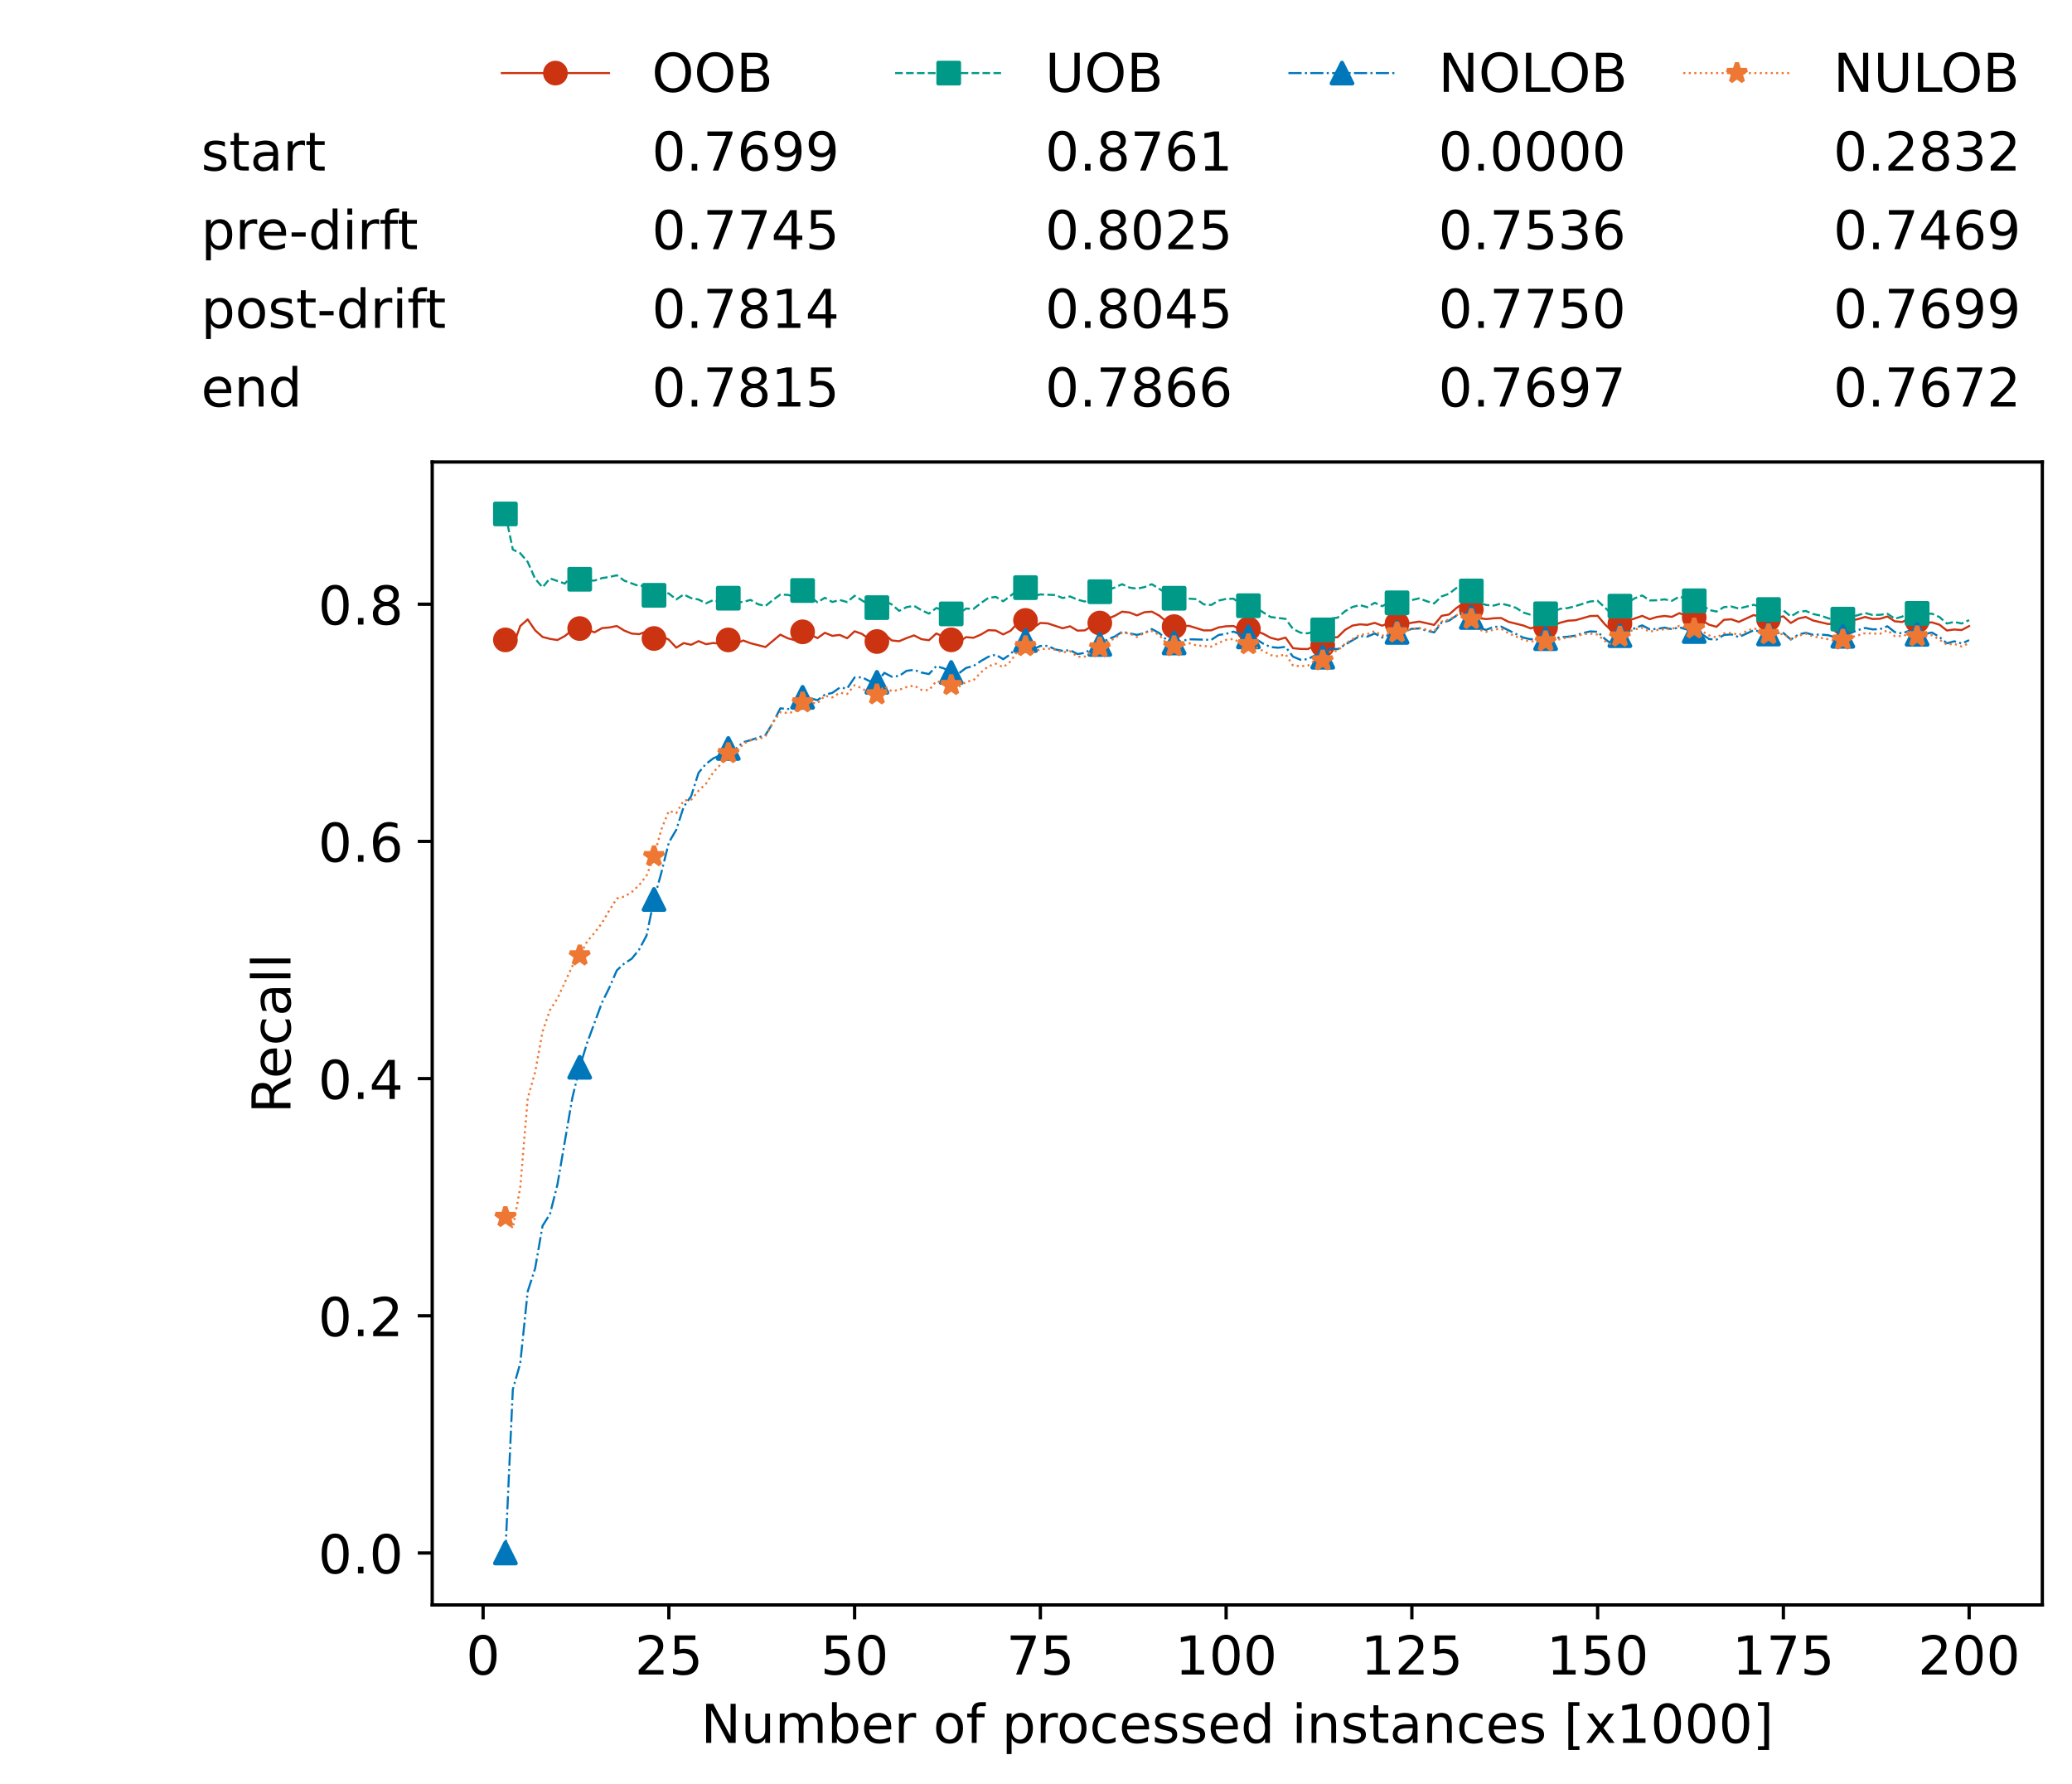 <?xml version="1.0" encoding="utf-8" standalone="no"?>
<!DOCTYPE svg PUBLIC "-//W3C//DTD SVG 1.1//EN"
  "http://www.w3.org/Graphics/SVG/1.1/DTD/svg11.dtd">
<!-- Created with matplotlib (https://matplotlib.org/) -->
<svg height="432.615pt" version="1.1" viewBox="0 0 502.65 432.615" width="502.65pt" xmlns="http://www.w3.org/2000/svg" xmlns:xlink="http://www.w3.org/1999/xlink">
 <defs>
  <style type="text/css">*{stroke-linecap:butt;stroke-linejoin:round;}</style>
 </defs>
 <g id="figure_1">
  <g id="patch_1">
   <path d="M 0 432.615 
L 502.65 432.615 
L 502.65 0 
L 0 0 
z
" style="fill:#ffffff;"/>
  </g>
  <g id="axes_1">
   <g id="patch_2">
    <path d="M 104.85 389.252 
L 495.45 389.252 
L 495.45 112.052 
L 104.85 112.052 
z
" style="fill:#ffffff;"/>
   </g>
   <g id="matplotlib.axis_1">
    <g id="xtick_1">
     <g id="line2d_1">
      <defs>
       <path d="M 0 0 
L 0 3.5 
" id="mfbaca0baf1" style="stroke:#000000;stroke-width:0.8;"/>
      </defs>
      <g>
       <use style="stroke:#000000;stroke-width:0.8;" x="117.197" xlink:href="#mfbaca0baf1" y="389.252"/>
      </g>
     </g>
     <g id="text_1">
      <!-- 0 -->
      <g transform="translate(113.061 406.13)scale(0.13 -0.13)">
       <defs>
        <path d="M 31.781 66.406 
Q 24.172 66.406 20.328 58.906 
Q 16.5 51.422 16.5 36.375 
Q 16.5 21.391 20.328 13.891 
Q 24.172 6.391 31.781 6.391 
Q 39.453 6.391 43.281 13.891 
Q 47.125 21.391 47.125 36.375 
Q 47.125 51.422 43.281 58.906 
Q 39.453 66.406 31.781 66.406 
z
M 31.781 74.219 
Q 44.047 74.219 50.516 64.516 
Q 56.984 54.828 56.984 36.375 
Q 56.984 17.969 50.516 8.266 
Q 44.047 -1.422 31.781 -1.422 
Q 19.531 -1.422 13.062 8.266 
Q 6.594 17.969 6.594 36.375 
Q 6.594 54.828 13.062 64.516 
Q 19.531 74.219 31.781 74.219 
z
" id="DejaVuSans-48"/>
       </defs>
       <use xlink:href="#DejaVuSans-48"/>
      </g>
     </g>
    </g>
    <g id="xtick_2">
     <g id="line2d_2">
      <g>
       <use style="stroke:#000000;stroke-width:0.8;" x="162.259" xlink:href="#mfbaca0baf1" y="389.252"/>
      </g>
     </g>
     <g id="text_2">
      <!-- 25 -->
      <g transform="translate(153.988 406.13)scale(0.13 -0.13)">
       <defs>
        <path d="M 19.188 8.297 
L 53.609 8.297 
L 53.609 0 
L 7.328 0 
L 7.328 8.297 
Q 12.938 14.109 22.625 23.891 
Q 32.328 33.688 34.812 36.531 
Q 39.547 41.844 41.422 45.531 
Q 43.312 49.219 43.312 52.781 
Q 43.312 58.594 39.234 62.25 
Q 35.156 65.922 28.609 65.922 
Q 23.969 65.922 18.812 64.312 
Q 13.672 62.703 7.812 59.422 
L 7.812 69.391 
Q 13.766 71.781 18.938 73 
Q 24.125 74.219 28.422 74.219 
Q 39.75 74.219 46.484 68.547 
Q 53.219 62.891 53.219 53.422 
Q 53.219 48.922 51.531 44.891 
Q 49.859 40.875 45.406 35.406 
Q 44.188 33.984 37.641 27.219 
Q 31.109 20.453 19.188 8.297 
z
" id="DejaVuSans-50"/>
        <path d="M 10.797 72.906 
L 49.516 72.906 
L 49.516 64.594 
L 19.828 64.594 
L 19.828 46.734 
Q 21.969 47.469 24.109 47.828 
Q 26.266 48.188 28.422 48.188 
Q 40.625 48.188 47.75 41.5 
Q 54.891 34.812 54.891 23.391 
Q 54.891 11.625 47.562 5.094 
Q 40.234 -1.422 26.906 -1.422 
Q 22.312 -1.422 17.547 -0.641 
Q 12.797 0.141 7.719 1.703 
L 7.719 11.625 
Q 12.109 9.234 16.797 8.062 
Q 21.484 6.891 26.703 6.891 
Q 35.156 6.891 40.078 11.328 
Q 45.016 15.766 45.016 23.391 
Q 45.016 31 40.078 35.438 
Q 35.156 39.891 26.703 39.891 
Q 22.75 39.891 18.812 39.016 
Q 14.891 38.141 10.797 36.281 
z
" id="DejaVuSans-53"/>
       </defs>
       <use xlink:href="#DejaVuSans-50"/>
       <use x="63.623" xlink:href="#DejaVuSans-53"/>
      </g>
     </g>
    </g>
    <g id="xtick_3">
     <g id="line2d_3">
      <g>
       <use style="stroke:#000000;stroke-width:0.8;" x="207.322" xlink:href="#mfbaca0baf1" y="389.252"/>
      </g>
     </g>
     <g id="text_3">
      <!-- 50 -->
      <g transform="translate(199.05 406.13)scale(0.13 -0.13)">
       <use xlink:href="#DejaVuSans-53"/>
       <use x="63.623" xlink:href="#DejaVuSans-48"/>
      </g>
     </g>
    </g>
    <g id="xtick_4">
     <g id="line2d_4">
      <g>
       <use style="stroke:#000000;stroke-width:0.8;" x="252.384" xlink:href="#mfbaca0baf1" y="389.252"/>
      </g>
     </g>
     <g id="text_4">
      <!-- 75 -->
      <g transform="translate(244.113 406.13)scale(0.13 -0.13)">
       <defs>
        <path d="M 8.203 72.906 
L 55.078 72.906 
L 55.078 68.703 
L 28.609 0 
L 18.312 0 
L 43.219 64.594 
L 8.203 64.594 
z
" id="DejaVuSans-55"/>
       </defs>
       <use xlink:href="#DejaVuSans-55"/>
       <use x="63.623" xlink:href="#DejaVuSans-53"/>
      </g>
     </g>
    </g>
    <g id="xtick_5">
     <g id="line2d_5">
      <g>
       <use style="stroke:#000000;stroke-width:0.8;" x="297.446" xlink:href="#mfbaca0baf1" y="389.252"/>
      </g>
     </g>
     <g id="text_5">
      <!-- 100 -->
      <g transform="translate(285.039 406.13)scale(0.13 -0.13)">
       <defs>
        <path d="M 12.406 8.297 
L 28.516 8.297 
L 28.516 63.922 
L 10.984 60.406 
L 10.984 69.391 
L 28.422 72.906 
L 38.281 72.906 
L 38.281 8.297 
L 54.391 8.297 
L 54.391 0 
L 12.406 0 
z
" id="DejaVuSans-49"/>
       </defs>
       <use xlink:href="#DejaVuSans-49"/>
       <use x="63.623" xlink:href="#DejaVuSans-48"/>
       <use x="127.246" xlink:href="#DejaVuSans-48"/>
      </g>
     </g>
    </g>
    <g id="xtick_6">
     <g id="line2d_6">
      <g>
       <use style="stroke:#000000;stroke-width:0.8;" x="342.509" xlink:href="#mfbaca0baf1" y="389.252"/>
      </g>
     </g>
     <g id="text_6">
      <!-- 125 -->
      <g transform="translate(330.102 406.13)scale(0.13 -0.13)">
       <use xlink:href="#DejaVuSans-49"/>
       <use x="63.623" xlink:href="#DejaVuSans-50"/>
       <use x="127.246" xlink:href="#DejaVuSans-53"/>
      </g>
     </g>
    </g>
    <g id="xtick_7">
     <g id="line2d_7">
      <g>
       <use style="stroke:#000000;stroke-width:0.8;" x="387.571" xlink:href="#mfbaca0baf1" y="389.252"/>
      </g>
     </g>
     <g id="text_7">
      <!-- 150 -->
      <g transform="translate(375.164 406.13)scale(0.13 -0.13)">
       <use xlink:href="#DejaVuSans-49"/>
       <use x="63.623" xlink:href="#DejaVuSans-53"/>
       <use x="127.246" xlink:href="#DejaVuSans-48"/>
      </g>
     </g>
    </g>
    <g id="xtick_8">
     <g id="line2d_8">
      <g>
       <use style="stroke:#000000;stroke-width:0.8;" x="432.633" xlink:href="#mfbaca0baf1" y="389.252"/>
      </g>
     </g>
     <g id="text_8">
      <!-- 175 -->
      <g transform="translate(420.226 406.13)scale(0.13 -0.13)">
       <use xlink:href="#DejaVuSans-49"/>
       <use x="63.623" xlink:href="#DejaVuSans-55"/>
       <use x="127.246" xlink:href="#DejaVuSans-53"/>
      </g>
     </g>
    </g>
    <g id="xtick_9">
     <g id="line2d_9">
      <g>
       <use style="stroke:#000000;stroke-width:0.8;" x="477.695" xlink:href="#mfbaca0baf1" y="389.252"/>
      </g>
     </g>
     <g id="text_9">
      <!-- 200 -->
      <g transform="translate(465.289 406.13)scale(0.13 -0.13)">
       <use xlink:href="#DejaVuSans-50"/>
       <use x="63.623" xlink:href="#DejaVuSans-48"/>
       <use x="127.246" xlink:href="#DejaVuSans-48"/>
      </g>
     </g>
    </g>
    <g id="text_10">
     <!-- Number of processed instances [x1000] -->
     <g transform="translate(170.025 422.711)scale(0.13 -0.13)">
      <defs>
       <path d="M 9.812 72.906 
L 23.094 72.906 
L 55.422 11.922 
L 55.422 72.906 
L 64.984 72.906 
L 64.984 0 
L 51.703 0 
L 19.391 60.984 
L 19.391 0 
L 9.812 0 
z
" id="DejaVuSans-78"/>
       <path d="M 8.5 21.578 
L 8.5 54.688 
L 17.484 54.688 
L 17.484 21.922 
Q 17.484 14.156 20.5 10.266 
Q 23.531 6.391 29.594 6.391 
Q 36.859 6.391 41.078 11.031 
Q 45.312 15.672 45.312 23.688 
L 45.312 54.688 
L 54.297 54.688 
L 54.297 0 
L 45.312 0 
L 45.312 8.406 
Q 42.047 3.422 37.719 1 
Q 33.406 -1.422 27.688 -1.422 
Q 18.266 -1.422 13.375 4.438 
Q 8.5 10.297 8.5 21.578 
z
M 31.109 56 
z
" id="DejaVuSans-117"/>
       <path d="M 52 44.188 
Q 55.375 50.25 60.062 53.125 
Q 64.75 56 71.094 56 
Q 79.641 56 84.281 50.016 
Q 88.922 44.047 88.922 33.016 
L 88.922 0 
L 79.891 0 
L 79.891 32.719 
Q 79.891 40.578 77.094 44.375 
Q 74.312 48.188 68.609 48.188 
Q 61.625 48.188 57.562 43.547 
Q 53.516 38.922 53.516 30.906 
L 53.516 0 
L 44.484 0 
L 44.484 32.719 
Q 44.484 40.625 41.703 44.406 
Q 38.922 48.188 33.109 48.188 
Q 26.219 48.188 22.156 43.531 
Q 18.109 38.875 18.109 30.906 
L 18.109 0 
L 9.078 0 
L 9.078 54.688 
L 18.109 54.688 
L 18.109 46.188 
Q 21.188 51.219 25.484 53.609 
Q 29.781 56 35.688 56 
Q 41.656 56 45.828 52.969 
Q 50 49.953 52 44.188 
z
" id="DejaVuSans-109"/>
       <path d="M 48.688 27.297 
Q 48.688 37.203 44.609 42.844 
Q 40.531 48.484 33.406 48.484 
Q 26.266 48.484 22.188 42.844 
Q 18.109 37.203 18.109 27.297 
Q 18.109 17.391 22.188 11.75 
Q 26.266 6.109 33.406 6.109 
Q 40.531 6.109 44.609 11.75 
Q 48.688 17.391 48.688 27.297 
z
M 18.109 46.391 
Q 20.953 51.266 25.266 53.625 
Q 29.594 56 35.594 56 
Q 45.562 56 51.781 48.094 
Q 58.016 40.188 58.016 27.297 
Q 58.016 14.406 51.781 6.484 
Q 45.562 -1.422 35.594 -1.422 
Q 29.594 -1.422 25.266 0.953 
Q 20.953 3.328 18.109 8.203 
L 18.109 0 
L 9.078 0 
L 9.078 75.984 
L 18.109 75.984 
z
" id="DejaVuSans-98"/>
       <path d="M 56.203 29.594 
L 56.203 25.203 
L 14.891 25.203 
Q 15.484 15.922 20.484 11.062 
Q 25.484 6.203 34.422 6.203 
Q 39.594 6.203 44.453 7.469 
Q 49.312 8.734 54.109 11.281 
L 54.109 2.781 
Q 49.266 0.734 44.188 -0.344 
Q 39.109 -1.422 33.891 -1.422 
Q 20.797 -1.422 13.156 6.188 
Q 5.516 13.812 5.516 26.812 
Q 5.516 40.234 12.766 48.109 
Q 20.016 56 32.328 56 
Q 43.359 56 49.781 48.891 
Q 56.203 41.797 56.203 29.594 
z
M 47.219 32.234 
Q 47.125 39.594 43.094 43.984 
Q 39.062 48.391 32.422 48.391 
Q 24.906 48.391 20.391 44.141 
Q 15.875 39.891 15.188 32.172 
z
" id="DejaVuSans-101"/>
       <path d="M 41.109 46.297 
Q 39.594 47.172 37.812 47.578 
Q 36.031 48 33.891 48 
Q 26.266 48 22.188 43.047 
Q 18.109 38.094 18.109 28.812 
L 18.109 0 
L 9.078 0 
L 9.078 54.688 
L 18.109 54.688 
L 18.109 46.188 
Q 20.953 51.172 25.484 53.578 
Q 30.031 56 36.531 56 
Q 37.453 56 38.578 55.875 
Q 39.703 55.766 41.062 55.516 
z
" id="DejaVuSans-114"/>
       <path id="DejaVuSans-32"/>
       <path d="M 30.609 48.391 
Q 23.391 48.391 19.188 42.75 
Q 14.984 37.109 14.984 27.297 
Q 14.984 17.484 19.156 11.844 
Q 23.344 6.203 30.609 6.203 
Q 37.797 6.203 41.984 11.859 
Q 46.188 17.531 46.188 27.297 
Q 46.188 37.016 41.984 42.703 
Q 37.797 48.391 30.609 48.391 
z
M 30.609 56 
Q 42.328 56 49.016 48.375 
Q 55.719 40.766 55.719 27.297 
Q 55.719 13.875 49.016 6.219 
Q 42.328 -1.422 30.609 -1.422 
Q 18.844 -1.422 12.172 6.219 
Q 5.516 13.875 5.516 27.297 
Q 5.516 40.766 12.172 48.375 
Q 18.844 56 30.609 56 
z
" id="DejaVuSans-111"/>
       <path d="M 37.109 75.984 
L 37.109 68.5 
L 28.516 68.5 
Q 23.688 68.5 21.797 66.547 
Q 19.922 64.594 19.922 59.516 
L 19.922 54.688 
L 34.719 54.688 
L 34.719 47.703 
L 19.922 47.703 
L 19.922 0 
L 10.891 0 
L 10.891 47.703 
L 2.297 47.703 
L 2.297 54.688 
L 10.891 54.688 
L 10.891 58.5 
Q 10.891 67.625 15.141 71.797 
Q 19.391 75.984 28.609 75.984 
z
" id="DejaVuSans-102"/>
       <path d="M 18.109 8.203 
L 18.109 -20.797 
L 9.078 -20.797 
L 9.078 54.688 
L 18.109 54.688 
L 18.109 46.391 
Q 20.953 51.266 25.266 53.625 
Q 29.594 56 35.594 56 
Q 45.562 56 51.781 48.094 
Q 58.016 40.188 58.016 27.297 
Q 58.016 14.406 51.781 6.484 
Q 45.562 -1.422 35.594 -1.422 
Q 29.594 -1.422 25.266 0.953 
Q 20.953 3.328 18.109 8.203 
z
M 48.688 27.297 
Q 48.688 37.203 44.609 42.844 
Q 40.531 48.484 33.406 48.484 
Q 26.266 48.484 22.188 42.844 
Q 18.109 37.203 18.109 27.297 
Q 18.109 17.391 22.188 11.75 
Q 26.266 6.109 33.406 6.109 
Q 40.531 6.109 44.609 11.75 
Q 48.688 17.391 48.688 27.297 
z
" id="DejaVuSans-112"/>
       <path d="M 48.781 52.594 
L 48.781 44.188 
Q 44.969 46.297 41.141 47.344 
Q 37.312 48.391 33.406 48.391 
Q 24.656 48.391 19.812 42.844 
Q 14.984 37.312 14.984 27.297 
Q 14.984 17.281 19.812 11.734 
Q 24.656 6.203 33.406 6.203 
Q 37.312 6.203 41.141 7.25 
Q 44.969 8.297 48.781 10.406 
L 48.781 2.094 
Q 45.016 0.344 40.984 -0.531 
Q 36.969 -1.422 32.422 -1.422 
Q 20.062 -1.422 12.781 6.344 
Q 5.516 14.109 5.516 27.297 
Q 5.516 40.672 12.859 48.328 
Q 20.219 56 33.016 56 
Q 37.156 56 41.109 55.141 
Q 45.062 54.297 48.781 52.594 
z
" id="DejaVuSans-99"/>
       <path d="M 44.281 53.078 
L 44.281 44.578 
Q 40.484 46.531 36.375 47.5 
Q 32.281 48.484 27.875 48.484 
Q 21.188 48.484 17.844 46.438 
Q 14.5 44.391 14.5 40.281 
Q 14.5 37.156 16.891 35.375 
Q 19.281 33.594 26.516 31.984 
L 29.594 31.297 
Q 39.156 29.25 43.188 25.516 
Q 47.219 21.781 47.219 15.094 
Q 47.219 7.469 41.188 3.016 
Q 35.156 -1.422 24.609 -1.422 
Q 20.219 -1.422 15.453 -0.562 
Q 10.688 0.297 5.422 2 
L 5.422 11.281 
Q 10.406 8.688 15.234 7.391 
Q 20.062 6.109 24.812 6.109 
Q 31.156 6.109 34.562 8.281 
Q 37.984 10.453 37.984 14.406 
Q 37.984 18.062 35.516 20.016 
Q 33.062 21.969 24.703 23.781 
L 21.578 24.516 
Q 13.234 26.266 9.516 29.906 
Q 5.812 33.547 5.812 39.891 
Q 5.812 47.609 11.281 51.797 
Q 16.75 56 26.812 56 
Q 31.781 56 36.172 55.266 
Q 40.578 54.547 44.281 53.078 
z
" id="DejaVuSans-115"/>
       <path d="M 45.406 46.391 
L 45.406 75.984 
L 54.391 75.984 
L 54.391 0 
L 45.406 0 
L 45.406 8.203 
Q 42.578 3.328 38.25 0.953 
Q 33.938 -1.422 27.875 -1.422 
Q 17.969 -1.422 11.734 6.484 
Q 5.516 14.406 5.516 27.297 
Q 5.516 40.188 11.734 48.094 
Q 17.969 56 27.875 56 
Q 33.938 56 38.25 53.625 
Q 42.578 51.266 45.406 46.391 
z
M 14.797 27.297 
Q 14.797 17.391 18.875 11.75 
Q 22.953 6.109 30.078 6.109 
Q 37.203 6.109 41.297 11.75 
Q 45.406 17.391 45.406 27.297 
Q 45.406 37.203 41.297 42.844 
Q 37.203 48.484 30.078 48.484 
Q 22.953 48.484 18.875 42.844 
Q 14.797 37.203 14.797 27.297 
z
" id="DejaVuSans-100"/>
       <path d="M 9.422 54.688 
L 18.406 54.688 
L 18.406 0 
L 9.422 0 
z
M 9.422 75.984 
L 18.406 75.984 
L 18.406 64.594 
L 9.422 64.594 
z
" id="DejaVuSans-105"/>
       <path d="M 54.891 33.016 
L 54.891 0 
L 45.906 0 
L 45.906 32.719 
Q 45.906 40.484 42.875 44.328 
Q 39.844 48.188 33.797 48.188 
Q 26.516 48.188 22.312 43.547 
Q 18.109 38.922 18.109 30.906 
L 18.109 0 
L 9.078 0 
L 9.078 54.688 
L 18.109 54.688 
L 18.109 46.188 
Q 21.344 51.125 25.703 53.562 
Q 30.078 56 35.797 56 
Q 45.219 56 50.047 50.172 
Q 54.891 44.344 54.891 33.016 
z
" id="DejaVuSans-110"/>
       <path d="M 18.312 70.219 
L 18.312 54.688 
L 36.812 54.688 
L 36.812 47.703 
L 18.312 47.703 
L 18.312 18.016 
Q 18.312 11.328 20.141 9.422 
Q 21.969 7.516 27.594 7.516 
L 36.812 7.516 
L 36.812 0 
L 27.594 0 
Q 17.188 0 13.234 3.875 
Q 9.281 7.766 9.281 18.016 
L 9.281 47.703 
L 2.688 47.703 
L 2.688 54.688 
L 9.281 54.688 
L 9.281 70.219 
z
" id="DejaVuSans-116"/>
       <path d="M 34.281 27.484 
Q 23.391 27.484 19.188 25 
Q 14.984 22.516 14.984 16.5 
Q 14.984 11.719 18.141 8.906 
Q 21.297 6.109 26.703 6.109 
Q 34.188 6.109 38.703 11.406 
Q 43.219 16.703 43.219 25.484 
L 43.219 27.484 
z
M 52.203 31.203 
L 52.203 0 
L 43.219 0 
L 43.219 8.297 
Q 40.141 3.328 35.547 0.953 
Q 30.953 -1.422 24.312 -1.422 
Q 15.922 -1.422 10.953 3.297 
Q 6 8.016 6 15.922 
Q 6 25.141 12.172 29.828 
Q 18.359 34.516 30.609 34.516 
L 43.219 34.516 
L 43.219 35.406 
Q 43.219 41.609 39.141 45 
Q 35.062 48.391 27.688 48.391 
Q 23 48.391 18.547 47.266 
Q 14.109 46.141 10.016 43.891 
L 10.016 52.203 
Q 14.938 54.109 19.578 55.047 
Q 24.219 56 28.609 56 
Q 40.484 56 46.344 49.844 
Q 52.203 43.703 52.203 31.203 
z
" id="DejaVuSans-97"/>
       <path d="M 8.594 75.984 
L 29.297 75.984 
L 29.297 69 
L 17.578 69 
L 17.578 -6.203 
L 29.297 -6.203 
L 29.297 -13.188 
L 8.594 -13.188 
z
" id="DejaVuSans-91"/>
       <path d="M 54.891 54.688 
L 35.109 28.078 
L 55.906 0 
L 45.312 0 
L 29.391 21.484 
L 13.484 0 
L 2.875 0 
L 24.125 28.609 
L 4.688 54.688 
L 15.281 54.688 
L 29.781 35.203 
L 44.281 54.688 
z
" id="DejaVuSans-120"/>
       <path d="M 30.422 75.984 
L 30.422 -13.188 
L 9.719 -13.188 
L 9.719 -6.203 
L 21.391 -6.203 
L 21.391 69 
L 9.719 69 
L 9.719 75.984 
z
" id="DejaVuSans-93"/>
      </defs>
      <use xlink:href="#DejaVuSans-78"/>
      <use x="74.805" xlink:href="#DejaVuSans-117"/>
      <use x="138.184" xlink:href="#DejaVuSans-109"/>
      <use x="235.596" xlink:href="#DejaVuSans-98"/>
      <use x="299.072" xlink:href="#DejaVuSans-101"/>
      <use x="360.596" xlink:href="#DejaVuSans-114"/>
      <use x="401.709" xlink:href="#DejaVuSans-32"/>
      <use x="433.496" xlink:href="#DejaVuSans-111"/>
      <use x="494.678" xlink:href="#DejaVuSans-102"/>
      <use x="529.883" xlink:href="#DejaVuSans-32"/>
      <use x="561.67" xlink:href="#DejaVuSans-112"/>
      <use x="625.146" xlink:href="#DejaVuSans-114"/>
      <use x="664.01" xlink:href="#DejaVuSans-111"/>
      <use x="725.191" xlink:href="#DejaVuSans-99"/>
      <use x="780.172" xlink:href="#DejaVuSans-101"/>
      <use x="841.695" xlink:href="#DejaVuSans-115"/>
      <use x="893.795" xlink:href="#DejaVuSans-115"/>
      <use x="945.895" xlink:href="#DejaVuSans-101"/>
      <use x="1007.418" xlink:href="#DejaVuSans-100"/>
      <use x="1070.895" xlink:href="#DejaVuSans-32"/>
      <use x="1102.682" xlink:href="#DejaVuSans-105"/>
      <use x="1130.465" xlink:href="#DejaVuSans-110"/>
      <use x="1193.844" xlink:href="#DejaVuSans-115"/>
      <use x="1245.943" xlink:href="#DejaVuSans-116"/>
      <use x="1285.152" xlink:href="#DejaVuSans-97"/>
      <use x="1346.432" xlink:href="#DejaVuSans-110"/>
      <use x="1409.811" xlink:href="#DejaVuSans-99"/>
      <use x="1464.791" xlink:href="#DejaVuSans-101"/>
      <use x="1526.314" xlink:href="#DejaVuSans-115"/>
      <use x="1578.414" xlink:href="#DejaVuSans-32"/>
      <use x="1610.201" xlink:href="#DejaVuSans-91"/>
      <use x="1649.215" xlink:href="#DejaVuSans-120"/>
      <use x="1708.395" xlink:href="#DejaVuSans-49"/>
      <use x="1772.018" xlink:href="#DejaVuSans-48"/>
      <use x="1835.641" xlink:href="#DejaVuSans-48"/>
      <use x="1899.264" xlink:href="#DejaVuSans-48"/>
      <use x="1962.887" xlink:href="#DejaVuSans-93"/>
     </g>
    </g>
   </g>
   <g id="matplotlib.axis_2">
    <g id="ytick_1">
     <g id="line2d_10">
      <defs>
       <path d="M 0 0 
L -3.5 0 
" id="mbc58ee52ed" style="stroke:#000000;stroke-width:0.8;"/>
      </defs>
      <g>
       <use style="stroke:#000000;stroke-width:0.8;" x="104.85" xlink:href="#mbc58ee52ed" y="376.652"/>
      </g>
     </g>
     <g id="text_11">
      <!-- 0.0 -->
      <g transform="translate(77.176 381.591)scale(0.13 -0.13)">
       <defs>
        <path d="M 10.688 12.406 
L 21 12.406 
L 21 0 
L 10.688 0 
z
" id="DejaVuSans-46"/>
       </defs>
       <use xlink:href="#DejaVuSans-48"/>
       <use x="63.623" xlink:href="#DejaVuSans-46"/>
       <use x="95.41" xlink:href="#DejaVuSans-48"/>
      </g>
     </g>
    </g>
    <g id="ytick_2">
     <g id="line2d_11">
      <g>
       <use style="stroke:#000000;stroke-width:0.8;" x="104.85" xlink:href="#mbc58ee52ed" y="319.125"/>
      </g>
     </g>
     <g id="text_12">
      <!-- 0.2 -->
      <g transform="translate(77.176 324.064)scale(0.13 -0.13)">
       <use xlink:href="#DejaVuSans-48"/>
       <use x="63.623" xlink:href="#DejaVuSans-46"/>
       <use x="95.41" xlink:href="#DejaVuSans-50"/>
      </g>
     </g>
    </g>
    <g id="ytick_3">
     <g id="line2d_12">
      <g>
       <use style="stroke:#000000;stroke-width:0.8;" x="104.85" xlink:href="#mbc58ee52ed" y="261.597"/>
      </g>
     </g>
     <g id="text_13">
      <!-- 0.4 -->
      <g transform="translate(77.176 266.536)scale(0.13 -0.13)">
       <defs>
        <path d="M 37.797 64.312 
L 12.891 25.391 
L 37.797 25.391 
z
M 35.203 72.906 
L 47.609 72.906 
L 47.609 25.391 
L 58.016 25.391 
L 58.016 17.188 
L 47.609 17.188 
L 47.609 0 
L 37.797 0 
L 37.797 17.188 
L 4.891 17.188 
L 4.891 26.703 
z
" id="DejaVuSans-52"/>
       </defs>
       <use xlink:href="#DejaVuSans-48"/>
       <use x="63.623" xlink:href="#DejaVuSans-46"/>
       <use x="95.41" xlink:href="#DejaVuSans-52"/>
      </g>
     </g>
    </g>
    <g id="ytick_4">
     <g id="line2d_13">
      <g>
       <use style="stroke:#000000;stroke-width:0.8;" x="104.85" xlink:href="#mbc58ee52ed" y="204.07"/>
      </g>
     </g>
     <g id="text_14">
      <!-- 0.6 -->
      <g transform="translate(77.176 209.009)scale(0.13 -0.13)">
       <defs>
        <path d="M 33.016 40.375 
Q 26.375 40.375 22.484 35.828 
Q 18.609 31.297 18.609 23.391 
Q 18.609 15.531 22.484 10.953 
Q 26.375 6.391 33.016 6.391 
Q 39.656 6.391 43.531 10.953 
Q 47.406 15.531 47.406 23.391 
Q 47.406 31.297 43.531 35.828 
Q 39.656 40.375 33.016 40.375 
z
M 52.594 71.297 
L 52.594 62.312 
Q 48.875 64.062 45.094 64.984 
Q 41.312 65.922 37.594 65.922 
Q 27.828 65.922 22.672 59.328 
Q 17.531 52.734 16.797 39.406 
Q 19.672 43.656 24.016 45.922 
Q 28.375 48.188 33.594 48.188 
Q 44.578 48.188 50.953 41.516 
Q 57.328 34.859 57.328 23.391 
Q 57.328 12.156 50.688 5.359 
Q 44.047 -1.422 33.016 -1.422 
Q 20.359 -1.422 13.672 8.266 
Q 6.984 17.969 6.984 36.375 
Q 6.984 53.656 15.188 63.938 
Q 23.391 74.219 37.203 74.219 
Q 40.922 74.219 44.703 73.484 
Q 48.484 72.75 52.594 71.297 
z
" id="DejaVuSans-54"/>
       </defs>
       <use xlink:href="#DejaVuSans-48"/>
       <use x="63.623" xlink:href="#DejaVuSans-46"/>
       <use x="95.41" xlink:href="#DejaVuSans-54"/>
      </g>
     </g>
    </g>
    <g id="ytick_5">
     <g id="line2d_14">
      <g>
       <use style="stroke:#000000;stroke-width:0.8;" x="104.85" xlink:href="#mbc58ee52ed" y="146.543"/>
      </g>
     </g>
     <g id="text_15">
      <!-- 0.8 -->
      <g transform="translate(77.176 151.482)scale(0.13 -0.13)">
       <defs>
        <path d="M 31.781 34.625 
Q 24.75 34.625 20.719 30.859 
Q 16.703 27.094 16.703 20.516 
Q 16.703 13.922 20.719 10.156 
Q 24.75 6.391 31.781 6.391 
Q 38.812 6.391 42.859 10.172 
Q 46.922 13.969 46.922 20.516 
Q 46.922 27.094 42.891 30.859 
Q 38.875 34.625 31.781 34.625 
z
M 21.922 38.812 
Q 15.578 40.375 12.031 44.719 
Q 8.5 49.078 8.5 55.328 
Q 8.5 64.062 14.719 69.141 
Q 20.953 74.219 31.781 74.219 
Q 42.672 74.219 48.875 69.141 
Q 55.078 64.062 55.078 55.328 
Q 55.078 49.078 51.531 44.719 
Q 48 40.375 41.703 38.812 
Q 48.828 37.156 52.797 32.312 
Q 56.781 27.484 56.781 20.516 
Q 56.781 9.906 50.312 4.234 
Q 43.844 -1.422 31.781 -1.422 
Q 19.734 -1.422 13.25 4.234 
Q 6.781 9.906 6.781 20.516 
Q 6.781 27.484 10.781 32.312 
Q 14.797 37.156 21.922 38.812 
z
M 18.312 54.391 
Q 18.312 48.734 21.844 45.562 
Q 25.391 42.391 31.781 42.391 
Q 38.141 42.391 41.719 45.562 
Q 45.312 48.734 45.312 54.391 
Q 45.312 60.062 41.719 63.234 
Q 38.141 66.406 31.781 66.406 
Q 25.391 66.406 21.844 63.234 
Q 18.312 60.062 18.312 54.391 
z
" id="DejaVuSans-56"/>
       </defs>
       <use xlink:href="#DejaVuSans-48"/>
       <use x="63.623" xlink:href="#DejaVuSans-46"/>
       <use x="95.41" xlink:href="#DejaVuSans-56"/>
      </g>
     </g>
    </g>
    <g id="text_16">
     <!-- Recall -->
     <g transform="translate(70.472 270.044)rotate(-90)scale(0.13 -0.13)">
      <defs>
       <path d="M 44.391 34.188 
Q 47.562 33.109 50.562 29.594 
Q 53.562 26.078 56.594 19.922 
L 66.609 0 
L 56 0 
L 46.688 18.703 
Q 43.062 26.031 39.672 28.422 
Q 36.281 30.812 30.422 30.812 
L 19.672 30.812 
L 19.672 0 
L 9.812 0 
L 9.812 72.906 
L 32.078 72.906 
Q 44.578 72.906 50.734 67.672 
Q 56.891 62.453 56.891 51.906 
Q 56.891 45.016 53.688 40.469 
Q 50.484 35.938 44.391 34.188 
z
M 19.672 64.797 
L 19.672 38.922 
L 32.078 38.922 
Q 39.203 38.922 42.844 42.219 
Q 46.484 45.516 46.484 51.906 
Q 46.484 58.297 42.844 61.547 
Q 39.203 64.797 32.078 64.797 
z
" id="DejaVuSans-82"/>
       <path d="M 9.422 75.984 
L 18.406 75.984 
L 18.406 0 
L 9.422 0 
z
" id="DejaVuSans-108"/>
      </defs>
      <use xlink:href="#DejaVuSans-82"/>
      <use x="64.982" xlink:href="#DejaVuSans-101"/>
      <use x="126.506" xlink:href="#DejaVuSans-99"/>
      <use x="181.486" xlink:href="#DejaVuSans-97"/>
      <use x="242.766" xlink:href="#DejaVuSans-108"/>
      <use x="270.549" xlink:href="#DejaVuSans-108"/>
     </g>
    </g>
   </g>
   <g id="line2d_15"/>
   <g id="line2d_16"/>
   <g id="line2d_17"/>
   <g id="line2d_18"/>
   <g id="line2d_19"/>
   <g id="line2d_20">
    <path clip-path="url(#p0e480d9538)" d="M 122.605 155.197 
L 124.407 156.821 
L 126.21 151.83 
L 128.012 150.226 
L 129.815 152.873 
L 131.617 154.481 
L 133.419 154.947 
L 135.222 155.231 
L 137.024 154.266 
L 138.827 152.817 
L 140.629 152.444 
L 142.432 152.727 
L 144.234 153.357 
L 146.037 152.345 
L 147.839 152.179 
L 149.642 151.827 
L 151.444 152.941 
L 153.247 153.66 
L 155.049 153.801 
L 156.852 153.163 
L 158.654 154.856 
L 160.457 154.201 
L 162.259 155.155 
L 164.062 157.077 
L 165.864 155.969 
L 167.667 156.384 
L 169.469 155.494 
L 171.272 156.233 
L 173.074 155.948 
L 174.877 156.149 
L 176.679 155.201 
L 178.482 156.149 
L 180.284 155.337 
L 182.087 156.006 
L 185.692 156.927 
L 189.297 153.922 
L 191.099 154.802 
L 192.902 155.283 
L 194.704 153.241 
L 196.507 153.87 
L 198.309 154.769 
L 200.112 153.473 
L 201.914 154.209 
L 203.717 153.991 
L 205.519 154.794 
L 207.322 153.107 
L 209.124 153.747 
L 210.927 155.098 
L 212.729 155.591 
L 214.532 153.767 
L 216.334 155.328 
L 218.137 155.516 
L 219.939 154.748 
L 221.742 154.106 
L 223.544 155.023 
L 225.347 155.278 
L 227.149 153.634 
L 228.952 154.474 
L 230.754 155.182 
L 232.557 155.704 
L 234.359 154.529 
L 236.162 154.678 
L 237.964 153.896 
L 239.767 152.837 
L 241.569 152.919 
L 243.372 153.874 
L 245.174 152.967 
L 246.976 151.047 
L 248.779 150.474 
L 250.581 152.28 
L 252.384 151.086 
L 254.186 151.197 
L 257.791 152.383 
L 259.594 151.891 
L 261.396 152.954 
L 263.199 152.881 
L 265.001 151.742 
L 266.804 151.108 
L 268.606 150.079 
L 270.409 149.375 
L 272.211 148.353 
L 274.014 148.55 
L 275.816 149.255 
L 277.619 148.488 
L 279.421 148.346 
L 281.224 149.304 
L 283.026 150.809 
L 284.829 151.975 
L 286.631 151.812 
L 288.434 151.782 
L 292.039 152.896 
L 293.841 152.876 
L 295.644 152.164 
L 297.446 151.89 
L 299.249 151.831 
L 301.051 152.716 
L 302.854 152.528 
L 304.656 153.035 
L 306.459 153.716 
L 308.261 154.697 
L 310.064 155.143 
L 311.866 154.638 
L 313.669 157.204 
L 315.471 157.386 
L 317.274 157.41 
L 319.076 156.587 
L 320.879 156.494 
L 322.681 154.632 
L 324.484 154.546 
L 326.286 152.772 
L 328.089 151.727 
L 329.891 151.424 
L 331.694 151.552 
L 333.496 151.071 
L 335.299 151.747 
L 337.101 151.049 
L 338.904 151.253 
L 340.706 151.323 
L 344.311 150.753 
L 347.916 151.566 
L 349.719 149.364 
L 351.521 149.033 
L 353.324 147.46 
L 355.126 146.221 
L 356.928 147.796 
L 358.731 149.907 
L 360.533 150.155 
L 362.336 149.957 
L 364.138 149.877 
L 365.941 150.814 
L 369.546 151.702 
L 371.348 152.411 
L 373.151 151.817 
L 374.953 152.132 
L 376.756 151.679 
L 378.558 151.014 
L 380.361 150.543 
L 382.163 150.431 
L 385.768 149.412 
L 387.571 149.357 
L 389.373 151.46 
L 391.176 153.164 
L 392.978 151.249 
L 398.386 149.365 
L 400.188 150.173 
L 401.991 149.622 
L 403.793 149.391 
L 405.596 149.608 
L 407.398 148.718 
L 409.201 149.338 
L 411.003 149.736 
L 412.806 150.436 
L 414.608 151.51 
L 416.411 152.024 
L 418.213 150.324 
L 420.016 150.193 
L 421.818 150.841 
L 425.423 149.179 
L 427.226 149.63 
L 429.028 150.205 
L 432.633 149.484 
L 434.436 151.099 
L 436.238 150.025 
L 438.041 149.632 
L 439.843 150.492 
L 443.448 151.337 
L 445.251 151.322 
L 447.053 151.084 
L 448.856 150.549 
L 450.658 150.174 
L 452.461 149.635 
L 454.263 150.126 
L 456.066 150.075 
L 457.868 149.518 
L 459.671 150.694 
L 461.473 150.849 
L 463.276 149.986 
L 465.078 150.647 
L 466.881 151.021 
L 468.683 150.953 
L 470.485 151.498 
L 472.288 152.913 
L 474.09 152.679 
L 475.893 152.804 
L 477.695 151.851 
L 477.695 151.851 
" style="fill:none;stroke:#cc3311;stroke-linecap:square;stroke-width:0.5;"/>
    <defs>
     <path d="M 0 2.5 
C 0.663 2.5 1.299 2.237 1.768 1.768 
C 2.237 1.299 2.5 0.663 2.5 0 
C 2.5 -0.663 2.237 -1.299 1.768 -1.768 
C 1.299 -2.237 0.663 -2.5 0 -2.5 
C -0.663 -2.5 -1.299 -2.237 -1.768 -1.768 
C -2.237 -1.299 -2.5 -0.663 -2.5 0 
C -2.5 0.663 -2.237 1.299 -1.768 1.768 
C -1.299 2.237 -0.663 2.5 0 2.5 
z
" id="m0e35227de6" style="stroke:#cc3311;"/>
    </defs>
    <g clip-path="url(#p0e480d9538)">
     <use style="fill:#cc3311;stroke:#cc3311;" x="122.605" xlink:href="#m0e35227de6" y="155.197"/>
     <use style="fill:#cc3311;stroke:#cc3311;" x="140.629" xlink:href="#m0e35227de6" y="152.444"/>
     <use style="fill:#cc3311;stroke:#cc3311;" x="158.654" xlink:href="#m0e35227de6" y="154.856"/>
     <use style="fill:#cc3311;stroke:#cc3311;" x="176.679" xlink:href="#m0e35227de6" y="155.201"/>
     <use style="fill:#cc3311;stroke:#cc3311;" x="194.704" xlink:href="#m0e35227de6" y="153.241"/>
     <use style="fill:#cc3311;stroke:#cc3311;" x="212.729" xlink:href="#m0e35227de6" y="155.591"/>
     <use style="fill:#cc3311;stroke:#cc3311;" x="230.754" xlink:href="#m0e35227de6" y="155.182"/>
     <use style="fill:#cc3311;stroke:#cc3311;" x="248.779" xlink:href="#m0e35227de6" y="150.474"/>
     <use style="fill:#cc3311;stroke:#cc3311;" x="266.804" xlink:href="#m0e35227de6" y="151.108"/>
     <use style="fill:#cc3311;stroke:#cc3311;" x="284.829" xlink:href="#m0e35227de6" y="151.975"/>
     <use style="fill:#cc3311;stroke:#cc3311;" x="302.854" xlink:href="#m0e35227de6" y="152.528"/>
     <use style="fill:#cc3311;stroke:#cc3311;" x="320.879" xlink:href="#m0e35227de6" y="156.494"/>
     <use style="fill:#cc3311;stroke:#cc3311;" x="338.904" xlink:href="#m0e35227de6" y="151.253"/>
     <use style="fill:#cc3311;stroke:#cc3311;" x="356.928" xlink:href="#m0e35227de6" y="147.796"/>
     <use style="fill:#cc3311;stroke:#cc3311;" x="374.953" xlink:href="#m0e35227de6" y="152.132"/>
     <use style="fill:#cc3311;stroke:#cc3311;" x="392.978" xlink:href="#m0e35227de6" y="151.249"/>
     <use style="fill:#cc3311;stroke:#cc3311;" x="411.003" xlink:href="#m0e35227de6" y="149.736"/>
     <use style="fill:#cc3311;stroke:#cc3311;" x="429.028" xlink:href="#m0e35227de6" y="150.205"/>
     <use style="fill:#cc3311;stroke:#cc3311;" x="447.053" xlink:href="#m0e35227de6" y="151.084"/>
     <use style="fill:#cc3311;stroke:#cc3311;" x="465.078" xlink:href="#m0e35227de6" y="150.647"/>
    </g>
   </g>
   <g id="line2d_21"/>
   <g id="line2d_22"/>
   <g id="line2d_23"/>
   <g id="line2d_24"/>
   <g id="line2d_25">
    <path clip-path="url(#p0e480d9538)" d="M 122.605 124.652 
L 124.407 133.283 
L 126.21 134.181 
L 128.012 136.284 
L 129.815 140.366 
L 131.617 142.461 
L 133.419 140.281 
L 137.024 141.54 
L 138.827 139.672 
L 140.629 140.494 
L 142.432 140.804 
L 144.234 140.803 
L 146.037 140.21 
L 147.839 139.931 
L 149.642 139.527 
L 151.444 140.83 
L 155.049 142.151 
L 156.852 141.943 
L 158.654 144.382 
L 160.457 143.516 
L 162.259 143.951 
L 164.062 145.382 
L 165.864 144.177 
L 167.667 145.071 
L 169.469 145.409 
L 171.272 146.326 
L 173.074 145.522 
L 174.877 146.159 
L 176.679 145.083 
L 178.482 146.108 
L 180.284 145.993 
L 182.087 145.491 
L 183.889 146.543 
L 185.692 146.978 
L 187.494 145.515 
L 189.297 144.199 
L 191.099 144.274 
L 192.902 144.761 
L 194.704 143.219 
L 196.507 144.736 
L 198.309 146.087 
L 200.112 144.974 
L 201.914 146.006 
L 203.717 145.512 
L 205.519 146.023 
L 207.322 144.491 
L 210.927 146.752 
L 212.729 147.372 
L 214.532 145.642 
L 216.334 146.613 
L 218.137 148.154 
L 219.939 147.246 
L 221.742 146.937 
L 223.544 147.992 
L 225.347 148.824 
L 227.149 147.454 
L 228.952 148.049 
L 230.754 148.892 
L 232.557 148.902 
L 234.359 147.595 
L 236.162 147.68 
L 237.964 146.267 
L 239.767 145.016 
L 241.569 144.765 
L 243.372 145.837 
L 246.976 143.099 
L 248.779 142.525 
L 250.581 144.6 
L 252.384 144.167 
L 255.989 144.316 
L 257.791 145.039 
L 259.594 144.657 
L 261.396 145.443 
L 263.199 145.896 
L 265.001 144.531 
L 266.804 143.516 
L 268.606 143.148 
L 270.409 142.5 
L 272.211 141.689 
L 274.014 142.518 
L 275.816 142.775 
L 277.619 142.398 
L 279.421 141.686 
L 283.026 143.929 
L 284.829 145.095 
L 286.631 145.074 
L 290.236 145.314 
L 292.039 146.583 
L 293.841 146.724 
L 295.644 145.661 
L 297.446 145.257 
L 299.249 145.211 
L 301.051 146.568 
L 302.854 146.907 
L 304.656 147.415 
L 308.261 149.654 
L 311.866 150.095 
L 313.669 152.54 
L 315.471 153.434 
L 317.274 153.605 
L 319.076 153.024 
L 320.879 152.78 
L 322.681 150.019 
L 324.484 149.801 
L 326.286 148.255 
L 328.089 147.219 
L 329.891 146.755 
L 331.694 147.258 
L 333.496 146.192 
L 335.299 147.014 
L 337.101 146.149 
L 338.904 146.208 
L 340.706 145.958 
L 344.311 145.115 
L 346.114 145.82 
L 347.916 146.354 
L 349.719 144.654 
L 351.521 144.011 
L 353.324 142.603 
L 355.126 141.456 
L 356.928 143.325 
L 358.731 146.19 
L 360.533 146.726 
L 362.336 146.875 
L 364.138 146.389 
L 365.941 146.819 
L 367.743 147.41 
L 369.546 148.552 
L 371.348 149.113 
L 373.151 148.706 
L 374.953 148.861 
L 376.756 148.328 
L 378.558 147.644 
L 380.361 147.473 
L 382.163 147.01 
L 385.768 145.877 
L 387.571 145.717 
L 391.176 149.068 
L 392.978 147.009 
L 394.781 146.213 
L 396.583 145.103 
L 398.386 144.418 
L 400.188 145.624 
L 401.991 145.592 
L 403.793 145.361 
L 405.596 145.723 
L 407.398 144.685 
L 409.201 145.281 
L 411.003 145.715 
L 412.806 146.547 
L 414.608 147.937 
L 416.411 148.322 
L 418.213 147.241 
L 420.016 147.104 
L 421.818 147.592 
L 425.423 146.676 
L 429.028 147.825 
L 432.633 148.035 
L 434.436 149.514 
L 436.238 148.421 
L 438.041 148.177 
L 439.843 148.916 
L 441.646 149.296 
L 443.448 149.926 
L 445.251 150.412 
L 447.053 150.16 
L 448.856 149.747 
L 452.461 148.673 
L 454.263 149.16 
L 456.066 149.111 
L 457.868 148.851 
L 459.671 150.056 
L 461.473 149.558 
L 463.276 148.236 
L 465.078 148.765 
L 466.881 148.904 
L 468.683 148.836 
L 470.485 149.647 
L 472.288 151.222 
L 474.09 150.84 
L 475.893 151.22 
L 477.695 150.402 
L 477.695 150.402 
" style="fill:none;stroke:#009988;stroke-dasharray:1.85,0.8;stroke-dashoffset:0;stroke-width:0.5;"/>
    <defs>
     <path d="M -2.5 2.5 
L 2.5 2.5 
L 2.5 -2.5 
L -2.5 -2.5 
z
" id="m033737023c" style="stroke:#009988;stroke-linejoin:miter;"/>
    </defs>
    <g clip-path="url(#p0e480d9538)">
     <use style="fill:#009988;stroke:#009988;stroke-linejoin:miter;" x="122.605" xlink:href="#m033737023c" y="124.652"/>
     <use style="fill:#009988;stroke:#009988;stroke-linejoin:miter;" x="140.629" xlink:href="#m033737023c" y="140.494"/>
     <use style="fill:#009988;stroke:#009988;stroke-linejoin:miter;" x="158.654" xlink:href="#m033737023c" y="144.382"/>
     <use style="fill:#009988;stroke:#009988;stroke-linejoin:miter;" x="176.679" xlink:href="#m033737023c" y="145.083"/>
     <use style="fill:#009988;stroke:#009988;stroke-linejoin:miter;" x="194.704" xlink:href="#m033737023c" y="143.219"/>
     <use style="fill:#009988;stroke:#009988;stroke-linejoin:miter;" x="212.729" xlink:href="#m033737023c" y="147.372"/>
     <use style="fill:#009988;stroke:#009988;stroke-linejoin:miter;" x="230.754" xlink:href="#m033737023c" y="148.892"/>
     <use style="fill:#009988;stroke:#009988;stroke-linejoin:miter;" x="248.779" xlink:href="#m033737023c" y="142.525"/>
     <use style="fill:#009988;stroke:#009988;stroke-linejoin:miter;" x="266.804" xlink:href="#m033737023c" y="143.516"/>
     <use style="fill:#009988;stroke:#009988;stroke-linejoin:miter;" x="284.829" xlink:href="#m033737023c" y="145.095"/>
     <use style="fill:#009988;stroke:#009988;stroke-linejoin:miter;" x="302.854" xlink:href="#m033737023c" y="146.907"/>
     <use style="fill:#009988;stroke:#009988;stroke-linejoin:miter;" x="320.879" xlink:href="#m033737023c" y="152.78"/>
     <use style="fill:#009988;stroke:#009988;stroke-linejoin:miter;" x="338.904" xlink:href="#m033737023c" y="146.208"/>
     <use style="fill:#009988;stroke:#009988;stroke-linejoin:miter;" x="356.928" xlink:href="#m033737023c" y="143.325"/>
     <use style="fill:#009988;stroke:#009988;stroke-linejoin:miter;" x="374.953" xlink:href="#m033737023c" y="148.861"/>
     <use style="fill:#009988;stroke:#009988;stroke-linejoin:miter;" x="392.978" xlink:href="#m033737023c" y="147.009"/>
     <use style="fill:#009988;stroke:#009988;stroke-linejoin:miter;" x="411.003" xlink:href="#m033737023c" y="145.715"/>
     <use style="fill:#009988;stroke:#009988;stroke-linejoin:miter;" x="429.028" xlink:href="#m033737023c" y="147.825"/>
     <use style="fill:#009988;stroke:#009988;stroke-linejoin:miter;" x="447.053" xlink:href="#m033737023c" y="150.16"/>
     <use style="fill:#009988;stroke:#009988;stroke-linejoin:miter;" x="465.078" xlink:href="#m033737023c" y="148.765"/>
    </g>
   </g>
   <g id="line2d_26"/>
   <g id="line2d_27"/>
   <g id="line2d_28"/>
   <g id="line2d_29"/>
   <g id="line2d_30">
    <path clip-path="url(#p0e480d9538)" d="M 122.605 376.652 
L 124.407 336.978 
L 126.21 330.635 
L 128.012 313.235 
L 129.815 307.645 
L 131.617 297.307 
L 133.419 294.46 
L 135.222 287.313 
L 138.827 266.34 
L 140.629 258.854 
L 142.432 252.933 
L 146.037 243.157 
L 147.839 239.519 
L 149.642 235.342 
L 151.444 233.681 
L 153.247 232.532 
L 155.049 230.293 
L 156.852 226.901 
L 158.654 218.147 
L 160.457 211.587 
L 162.259 204.316 
L 164.062 201.246 
L 165.864 195.646 
L 167.667 193.093 
L 169.469 187.42 
L 171.272 185.262 
L 173.074 183.906 
L 174.877 183.1 
L 176.679 181.533 
L 178.482 181.64 
L 180.284 180.009 
L 182.087 179.507 
L 185.692 178.271 
L 187.494 175.351 
L 189.297 171.794 
L 191.099 171.95 
L 192.902 171.8 
L 194.704 169.133 
L 196.507 169.323 
L 198.309 169.822 
L 200.112 168.485 
L 201.914 168.042 
L 203.717 166.775 
L 205.519 166.97 
L 207.322 164.306 
L 209.124 164.265 
L 210.927 165.195 
L 212.729 165.49 
L 214.532 163.184 
L 216.334 164.126 
L 218.137 163.937 
L 219.939 162.689 
L 221.742 162.469 
L 223.544 163.113 
L 225.347 163.485 
L 227.149 161.567 
L 228.952 162.098 
L 230.754 163.1 
L 232.557 163.353 
L 234.359 161.998 
L 236.162 161.527 
L 237.964 160.325 
L 239.767 159.285 
L 241.569 158.775 
L 243.372 159.886 
L 245.174 158.639 
L 246.976 156.456 
L 248.779 155.353 
L 250.581 157.455 
L 252.384 156.671 
L 254.186 156.639 
L 255.989 157.505 
L 257.791 157.847 
L 259.594 157.695 
L 261.396 158.629 
L 263.199 158.345 
L 265.001 157.23 
L 266.804 156.302 
L 268.606 155.097 
L 270.409 154.393 
L 272.211 153.243 
L 275.816 153.974 
L 277.619 153.562 
L 279.421 152.566 
L 281.224 153.535 
L 283.026 155.199 
L 284.829 155.946 
L 288.434 155.047 
L 292.039 155.137 
L 293.841 155.191 
L 295.644 154.005 
L 297.446 153.72 
L 299.249 153.187 
L 301.051 153.917 
L 304.656 154.981 
L 306.459 156.111 
L 308.261 156.931 
L 310.064 157.099 
L 311.866 156.883 
L 313.669 159.258 
L 315.471 160.01 
L 317.274 159.877 
L 319.076 158.894 
L 320.879 159.407 
L 322.681 157.271 
L 324.484 157.449 
L 328.089 155.293 
L 329.891 154.27 
L 331.694 154.399 
L 333.496 153.646 
L 335.299 154.622 
L 337.101 153.923 
L 338.904 153.379 
L 340.706 153.139 
L 342.509 152.514 
L 344.311 152.417 
L 346.114 152.973 
L 347.916 153.381 
L 349.719 151.015 
L 351.521 150.528 
L 353.324 149.301 
L 355.126 148.503 
L 356.928 149.76 
L 358.731 152.307 
L 360.533 152.76 
L 362.336 152.042 
L 364.138 151.962 
L 369.546 154.647 
L 371.348 155.057 
L 373.151 154.588 
L 374.953 154.903 
L 376.756 155.009 
L 378.558 154.518 
L 380.361 154.432 
L 382.163 154.16 
L 383.966 153.555 
L 385.768 153.13 
L 387.571 153.231 
L 389.373 154.987 
L 391.176 156.375 
L 392.978 154.171 
L 394.781 153.365 
L 396.583 152.352 
L 398.386 151.667 
L 400.188 152.615 
L 401.991 152.531 
L 403.793 152.22 
L 405.596 152.592 
L 407.398 152.147 
L 412.806 153.744 
L 414.608 154.993 
L 416.411 155.122 
L 418.213 154 
L 420.016 153.869 
L 421.818 154.528 
L 425.423 152.867 
L 427.226 153.195 
L 429.028 153.77 
L 430.831 153.555 
L 432.633 153.504 
L 434.436 155.119 
L 436.238 153.906 
L 438.041 153.477 
L 439.843 153.962 
L 441.646 153.897 
L 443.448 154.049 
L 445.251 154.561 
L 447.053 154.329 
L 450.658 152.843 
L 452.461 152.304 
L 454.263 152.648 
L 456.066 152.596 
L 457.868 151.891 
L 459.671 153.315 
L 461.473 153.634 
L 463.276 152.924 
L 465.078 153.846 
L 466.881 153.749 
L 468.683 153.411 
L 470.485 154.48 
L 472.288 156.032 
L 474.09 155.534 
L 475.893 156.075 
L 477.695 155.258 
L 477.695 155.258 
" style="fill:none;stroke:#0077bb;stroke-dasharray:3.2,0.8,0.5,0.8;stroke-dashoffset:0;stroke-width:0.5;"/>
    <defs>
     <path d="M 0 -2.5 
L -2.5 2.5 
L 2.5 2.5 
z
" id="mac18d5cb8b" style="stroke:#0077bb;stroke-linejoin:miter;"/>
    </defs>
    <g clip-path="url(#p0e480d9538)">
     <use style="fill:#0077bb;stroke:#0077bb;stroke-linejoin:miter;" x="122.605" xlink:href="#mac18d5cb8b" y="376.652"/>
     <use style="fill:#0077bb;stroke:#0077bb;stroke-linejoin:miter;" x="140.629" xlink:href="#mac18d5cb8b" y="258.854"/>
     <use style="fill:#0077bb;stroke:#0077bb;stroke-linejoin:miter;" x="158.654" xlink:href="#mac18d5cb8b" y="218.147"/>
     <use style="fill:#0077bb;stroke:#0077bb;stroke-linejoin:miter;" x="176.679" xlink:href="#mac18d5cb8b" y="181.533"/>
     <use style="fill:#0077bb;stroke:#0077bb;stroke-linejoin:miter;" x="194.704" xlink:href="#mac18d5cb8b" y="169.133"/>
     <use style="fill:#0077bb;stroke:#0077bb;stroke-linejoin:miter;" x="212.729" xlink:href="#mac18d5cb8b" y="165.49"/>
     <use style="fill:#0077bb;stroke:#0077bb;stroke-linejoin:miter;" x="230.754" xlink:href="#mac18d5cb8b" y="163.1"/>
     <use style="fill:#0077bb;stroke:#0077bb;stroke-linejoin:miter;" x="248.779" xlink:href="#mac18d5cb8b" y="155.353"/>
     <use style="fill:#0077bb;stroke:#0077bb;stroke-linejoin:miter;" x="266.804" xlink:href="#mac18d5cb8b" y="156.302"/>
     <use style="fill:#0077bb;stroke:#0077bb;stroke-linejoin:miter;" x="284.829" xlink:href="#mac18d5cb8b" y="155.946"/>
     <use style="fill:#0077bb;stroke:#0077bb;stroke-linejoin:miter;" x="302.854" xlink:href="#mac18d5cb8b" y="154.478"/>
     <use style="fill:#0077bb;stroke:#0077bb;stroke-linejoin:miter;" x="320.879" xlink:href="#mac18d5cb8b" y="159.407"/>
     <use style="fill:#0077bb;stroke:#0077bb;stroke-linejoin:miter;" x="338.904" xlink:href="#mac18d5cb8b" y="153.379"/>
     <use style="fill:#0077bb;stroke:#0077bb;stroke-linejoin:miter;" x="356.928" xlink:href="#mac18d5cb8b" y="149.76"/>
     <use style="fill:#0077bb;stroke:#0077bb;stroke-linejoin:miter;" x="374.953" xlink:href="#mac18d5cb8b" y="154.903"/>
     <use style="fill:#0077bb;stroke:#0077bb;stroke-linejoin:miter;" x="392.978" xlink:href="#mac18d5cb8b" y="154.171"/>
     <use style="fill:#0077bb;stroke:#0077bb;stroke-linejoin:miter;" x="411.003" xlink:href="#mac18d5cb8b" y="153.174"/>
     <use style="fill:#0077bb;stroke:#0077bb;stroke-linejoin:miter;" x="429.028" xlink:href="#mac18d5cb8b" y="153.77"/>
     <use style="fill:#0077bb;stroke:#0077bb;stroke-linejoin:miter;" x="447.053" xlink:href="#mac18d5cb8b" y="154.329"/>
     <use style="fill:#0077bb;stroke:#0077bb;stroke-linejoin:miter;" x="465.078" xlink:href="#mac18d5cb8b" y="153.846"/>
    </g>
   </g>
   <g id="line2d_31"/>
   <g id="line2d_32"/>
   <g id="line2d_33"/>
   <g id="line2d_34"/>
   <g id="line2d_35">
    <path clip-path="url(#p0e480d9538)" d="M 122.605 295.197 
L 124.407 297.904 
L 126.21 287.954 
L 128.012 266.419 
L 129.815 260.04 
L 131.617 250.179 
L 133.419 244.974 
L 135.222 242.159 
L 138.827 234.353 
L 140.629 231.748 
L 142.432 228.328 
L 144.234 226.241 
L 146.037 223.845 
L 147.839 220.756 
L 149.642 217.916 
L 151.444 217.458 
L 153.247 216.383 
L 155.049 214.672 
L 156.852 212.367 
L 158.654 207.686 
L 160.457 201.109 
L 162.259 196.681 
L 164.062 197.204 
L 165.864 194.142 
L 167.667 193.959 
L 169.469 191.767 
L 171.272 190.073 
L 173.074 187.27 
L 174.877 185.333 
L 176.679 182.68 
L 178.482 182.768 
L 180.284 180.407 
L 182.087 179.571 
L 183.889 179.321 
L 185.692 178.602 
L 187.494 175.26 
L 189.297 172.74 
L 191.099 172.928 
L 192.902 172.619 
L 194.704 170.375 
L 198.309 170.567 
L 200.112 168.748 
L 201.914 169.143 
L 203.717 168.02 
L 205.519 168.31 
L 207.322 166.182 
L 209.124 166.951 
L 210.927 168.139 
L 212.729 168.434 
L 214.532 166.412 
L 216.334 167.659 
L 218.137 167.289 
L 219.939 166.636 
L 221.742 166.269 
L 223.544 167.319 
L 225.347 167.397 
L 227.149 165.206 
L 228.952 165.59 
L 230.754 166.168 
L 232.557 166.587 
L 234.359 165.354 
L 236.162 164.991 
L 237.964 163.079 
L 239.767 161.606 
L 241.569 160.966 
L 243.372 161.818 
L 245.174 160.41 
L 246.976 157.695 
L 248.779 156.731 
L 250.581 158.138 
L 252.384 157.478 
L 254.186 157.293 
L 255.989 157.578 
L 257.791 158.228 
L 259.594 157.941 
L 261.396 159.299 
L 263.199 159.246 
L 265.001 157.977 
L 266.804 157.049 
L 268.606 155.679 
L 270.409 154.852 
L 272.211 153.445 
L 274.014 153.652 
L 275.816 154.51 
L 277.619 153.479 
L 279.421 153.052 
L 281.224 154.022 
L 283.026 156.141 
L 284.829 156.748 
L 286.631 156.575 
L 288.434 155.996 
L 290.236 156.517 
L 293.841 156.829 
L 295.644 155.898 
L 297.446 155.19 
L 299.249 154.973 
L 301.051 156.005 
L 302.854 156.266 
L 304.656 156.919 
L 308.261 158.881 
L 310.064 159.188 
L 311.866 158.667 
L 313.669 161.397 
L 315.471 161.579 
L 317.274 161.446 
L 319.076 160.143 
L 320.879 160.202 
L 322.681 158.066 
L 324.484 157.845 
L 326.286 156.129 
L 329.891 153.943 
L 331.694 153.817 
L 333.496 153.065 
L 335.299 154.191 
L 337.101 153.501 
L 338.904 153.402 
L 340.706 153.172 
L 342.509 152.561 
L 344.311 152.302 
L 347.916 153.127 
L 349.719 150.761 
L 351.521 150.274 
L 353.324 149.22 
L 355.126 148.569 
L 356.928 150.136 
L 358.731 152.683 
L 360.533 153.244 
L 362.336 152.699 
L 364.138 152.484 
L 365.941 153.589 
L 367.743 154.334 
L 369.546 155.2 
L 371.348 155.608 
L 373.151 155.233 
L 374.953 155.556 
L 376.756 155.369 
L 378.558 155.014 
L 380.361 154.543 
L 382.163 154.43 
L 383.966 153.825 
L 385.768 153.674 
L 387.571 153.915 
L 389.373 155.498 
L 391.176 156.493 
L 392.978 154.433 
L 394.781 153.342 
L 396.583 152.623 
L 398.386 152.28 
L 400.188 153.222 
L 401.991 152.804 
L 403.793 152.616 
L 405.596 152.545 
L 407.398 151.804 
L 409.201 152.199 
L 411.003 152.443 
L 412.806 153.012 
L 414.608 154.1 
L 416.411 154.613 
L 418.213 153.611 
L 420.016 153.48 
L 421.818 154.014 
L 423.621 153.098 
L 425.423 152.397 
L 427.226 152.971 
L 429.028 153.843 
L 430.831 153.913 
L 432.633 153.724 
L 434.436 154.997 
L 436.238 154.243 
L 438.041 153.682 
L 439.843 154.333 
L 443.448 155.036 
L 445.251 155.397 
L 447.053 155.159 
L 452.461 153.577 
L 456.066 153.722 
L 457.868 152.868 
L 459.671 154.293 
L 461.473 154.263 
L 463.276 153.706 
L 465.078 154.332 
L 466.881 154.395 
L 468.683 154.057 
L 470.485 155.126 
L 472.288 156.358 
L 474.09 156.141 
L 475.893 156.816 
L 477.695 155.963 
L 477.695 155.963 
" style="fill:none;stroke:#ee7733;stroke-dasharray:0.5,0.825;stroke-dashoffset:0;stroke-width:0.5;"/>
    <defs>
     <path d="M 0 -2.5 
L -0.561 -0.773 
L -2.378 -0.773 
L -0.908 0.295 
L -1.469 2.023 
L -0 0.955 
L 1.469 2.023 
L 0.908 0.295 
L 2.378 -0.773 
L 0.561 -0.773 
z
" id="mbd911030d9" style="stroke:#ee7733;stroke-linejoin:bevel;"/>
    </defs>
    <g clip-path="url(#p0e480d9538)">
     <use style="fill:#ee7733;stroke:#ee7733;stroke-linejoin:bevel;" x="122.605" xlink:href="#mbd911030d9" y="295.197"/>
     <use style="fill:#ee7733;stroke:#ee7733;stroke-linejoin:bevel;" x="140.629" xlink:href="#mbd911030d9" y="231.748"/>
     <use style="fill:#ee7733;stroke:#ee7733;stroke-linejoin:bevel;" x="158.654" xlink:href="#mbd911030d9" y="207.686"/>
     <use style="fill:#ee7733;stroke:#ee7733;stroke-linejoin:bevel;" x="176.679" xlink:href="#mbd911030d9" y="182.68"/>
     <use style="fill:#ee7733;stroke:#ee7733;stroke-linejoin:bevel;" x="194.704" xlink:href="#mbd911030d9" y="170.375"/>
     <use style="fill:#ee7733;stroke:#ee7733;stroke-linejoin:bevel;" x="212.729" xlink:href="#mbd911030d9" y="168.434"/>
     <use style="fill:#ee7733;stroke:#ee7733;stroke-linejoin:bevel;" x="230.754" xlink:href="#mbd911030d9" y="166.168"/>
     <use style="fill:#ee7733;stroke:#ee7733;stroke-linejoin:bevel;" x="248.779" xlink:href="#mbd911030d9" y="156.731"/>
     <use style="fill:#ee7733;stroke:#ee7733;stroke-linejoin:bevel;" x="266.804" xlink:href="#mbd911030d9" y="157.049"/>
     <use style="fill:#ee7733;stroke:#ee7733;stroke-linejoin:bevel;" x="284.829" xlink:href="#mbd911030d9" y="156.748"/>
     <use style="fill:#ee7733;stroke:#ee7733;stroke-linejoin:bevel;" x="302.854" xlink:href="#mbd911030d9" y="156.266"/>
     <use style="fill:#ee7733;stroke:#ee7733;stroke-linejoin:bevel;" x="320.879" xlink:href="#mbd911030d9" y="160.202"/>
     <use style="fill:#ee7733;stroke:#ee7733;stroke-linejoin:bevel;" x="338.904" xlink:href="#mbd911030d9" y="153.402"/>
     <use style="fill:#ee7733;stroke:#ee7733;stroke-linejoin:bevel;" x="356.928" xlink:href="#mbd911030d9" y="150.136"/>
     <use style="fill:#ee7733;stroke:#ee7733;stroke-linejoin:bevel;" x="374.953" xlink:href="#mbd911030d9" y="155.556"/>
     <use style="fill:#ee7733;stroke:#ee7733;stroke-linejoin:bevel;" x="392.978" xlink:href="#mbd911030d9" y="154.433"/>
     <use style="fill:#ee7733;stroke:#ee7733;stroke-linejoin:bevel;" x="411.003" xlink:href="#mbd911030d9" y="152.443"/>
     <use style="fill:#ee7733;stroke:#ee7733;stroke-linejoin:bevel;" x="429.028" xlink:href="#mbd911030d9" y="153.843"/>
     <use style="fill:#ee7733;stroke:#ee7733;stroke-linejoin:bevel;" x="447.053" xlink:href="#mbd911030d9" y="155.159"/>
     <use style="fill:#ee7733;stroke:#ee7733;stroke-linejoin:bevel;" x="465.078" xlink:href="#mbd911030d9" y="154.332"/>
    </g>
   </g>
   <g id="line2d_36"/>
   <g id="line2d_37"/>
   <g id="line2d_38"/>
   <g id="line2d_39"/>
   <g id="patch_3">
    <path d="M 104.85 389.252 
L 104.85 112.052 
" style="fill:none;stroke:#000000;stroke-linecap:square;stroke-linejoin:miter;stroke-width:0.8;"/>
   </g>
   <g id="patch_4">
    <path d="M 495.45 389.252 
L 495.45 112.052 
" style="fill:none;stroke:#000000;stroke-linecap:square;stroke-linejoin:miter;stroke-width:0.8;"/>
   </g>
   <g id="patch_5">
    <path d="M 104.85 389.252 
L 495.45 389.252 
" style="fill:none;stroke:#000000;stroke-linecap:square;stroke-linejoin:miter;stroke-width:0.8;"/>
   </g>
   <g id="patch_6">
    <path d="M 104.85 112.052 
L 495.45 112.052 
" style="fill:none;stroke:#000000;stroke-linecap:square;stroke-linejoin:miter;stroke-width:0.8;"/>
   </g>
   <g id="legend_1">
    <g id="line2d_40"/>
    <g id="line2d_41"/>
    <g id="text_17">
     <!--   -->
     <g transform="translate(48.8 22.278)scale(0.13 -0.13)">
      <use xlink:href="#DejaVuSans-32"/>
     </g>
    </g>
    <g id="line2d_42"/>
    <g id="line2d_43"/>
    <g id="text_18">
     <!-- start -->
     <g transform="translate(48.8 41.36)scale(0.13 -0.13)">
      <use xlink:href="#DejaVuSans-115"/>
      <use x="52.1" xlink:href="#DejaVuSans-116"/>
      <use x="91.309" xlink:href="#DejaVuSans-97"/>
      <use x="152.588" xlink:href="#DejaVuSans-114"/>
      <use x="193.701" xlink:href="#DejaVuSans-116"/>
     </g>
    </g>
    <g id="line2d_44"/>
    <g id="line2d_45"/>
    <g id="text_19">
     <!-- pre-dirft -->
     <g transform="translate(48.8 60.441)scale(0.13 -0.13)">
      <defs>
       <path d="M 4.891 31.391 
L 31.203 31.391 
L 31.203 23.391 
L 4.891 23.391 
z
" id="DejaVuSans-45"/>
      </defs>
      <use xlink:href="#DejaVuSans-112"/>
      <use x="63.477" xlink:href="#DejaVuSans-114"/>
      <use x="102.34" xlink:href="#DejaVuSans-101"/>
      <use x="163.863" xlink:href="#DejaVuSans-45"/>
      <use x="199.947" xlink:href="#DejaVuSans-100"/>
      <use x="263.424" xlink:href="#DejaVuSans-105"/>
      <use x="291.207" xlink:href="#DejaVuSans-114"/>
      <use x="332.32" xlink:href="#DejaVuSans-102"/>
      <use x="365.775" xlink:href="#DejaVuSans-116"/>
     </g>
    </g>
    <g id="line2d_46"/>
    <g id="line2d_47"/>
    <g id="text_20">
     <!-- post-drift -->
     <g transform="translate(48.8 79.523)scale(0.13 -0.13)">
      <use xlink:href="#DejaVuSans-112"/>
      <use x="63.477" xlink:href="#DejaVuSans-111"/>
      <use x="124.658" xlink:href="#DejaVuSans-115"/>
      <use x="176.758" xlink:href="#DejaVuSans-116"/>
      <use x="215.967" xlink:href="#DejaVuSans-45"/>
      <use x="252.051" xlink:href="#DejaVuSans-100"/>
      <use x="315.527" xlink:href="#DejaVuSans-114"/>
      <use x="356.641" xlink:href="#DejaVuSans-105"/>
      <use x="384.424" xlink:href="#DejaVuSans-102"/>
      <use x="417.879" xlink:href="#DejaVuSans-116"/>
     </g>
    </g>
    <g id="line2d_48"/>
    <g id="line2d_49"/>
    <g id="text_21">
     <!-- end -->
     <g transform="translate(48.8 98.604)scale(0.13 -0.13)">
      <use xlink:href="#DejaVuSans-101"/>
      <use x="61.523" xlink:href="#DejaVuSans-110"/>
      <use x="124.902" xlink:href="#DejaVuSans-100"/>
     </g>
    </g>
    <g id="line2d_50">
     <path d="M 121.741 17.728 
L 147.741 17.728 
" style="fill:none;stroke:#cc3311;stroke-linecap:square;stroke-width:0.5;"/>
    </g>
    <g id="line2d_51">
     <g>
      <use style="fill:#cc3311;stroke:#cc3311;" x="134.741" xlink:href="#m0e35227de6" y="17.728"/>
     </g>
    </g>
    <g id="text_22">
     <!-- OOB -->
     <g transform="translate(158.141 22.278)scale(0.13 -0.13)">
      <defs>
       <path d="M 39.406 66.219 
Q 28.656 66.219 22.328 58.203 
Q 16.016 50.203 16.016 36.375 
Q 16.016 22.609 22.328 14.594 
Q 28.656 6.594 39.406 6.594 
Q 50.141 6.594 56.422 14.594 
Q 62.703 22.609 62.703 36.375 
Q 62.703 50.203 56.422 58.203 
Q 50.141 66.219 39.406 66.219 
z
M 39.406 74.219 
Q 54.734 74.219 63.906 63.938 
Q 73.094 53.656 73.094 36.375 
Q 73.094 19.141 63.906 8.859 
Q 54.734 -1.422 39.406 -1.422 
Q 24.031 -1.422 14.812 8.828 
Q 5.609 19.094 5.609 36.375 
Q 5.609 53.656 14.812 63.938 
Q 24.031 74.219 39.406 74.219 
z
" id="DejaVuSans-79"/>
       <path d="M 19.672 34.812 
L 19.672 8.109 
L 35.5 8.109 
Q 43.453 8.109 47.281 11.406 
Q 51.125 14.703 51.125 21.484 
Q 51.125 28.328 47.281 31.562 
Q 43.453 34.812 35.5 34.812 
z
M 19.672 64.797 
L 19.672 42.828 
L 34.281 42.828 
Q 41.5 42.828 45.031 45.531 
Q 48.578 48.25 48.578 53.812 
Q 48.578 59.328 45.031 62.062 
Q 41.5 64.797 34.281 64.797 
z
M 9.812 72.906 
L 35.016 72.906 
Q 46.297 72.906 52.391 68.219 
Q 58.5 63.531 58.5 54.891 
Q 58.5 48.188 55.375 44.234 
Q 52.25 40.281 46.188 39.312 
Q 53.469 37.75 57.5 32.781 
Q 61.531 27.828 61.531 20.406 
Q 61.531 10.641 54.891 5.312 
Q 48.25 0 35.984 0 
L 9.812 0 
z
" id="DejaVuSans-66"/>
      </defs>
      <use xlink:href="#DejaVuSans-79"/>
      <use x="78.711" xlink:href="#DejaVuSans-79"/>
      <use x="157.422" xlink:href="#DejaVuSans-66"/>
     </g>
    </g>
    <g id="line2d_52"/>
    <g id="line2d_53"/>
    <g id="text_23">
     <!-- 0.7699 -->
     <g transform="translate(158.141 41.36)scale(0.13 -0.13)">
      <defs>
       <path d="M 10.984 1.516 
L 10.984 10.5 
Q 14.703 8.734 18.5 7.812 
Q 22.312 6.891 25.984 6.891 
Q 35.75 6.891 40.891 13.453 
Q 46.047 20.016 46.781 33.406 
Q 43.953 29.203 39.594 26.953 
Q 35.25 24.703 29.984 24.703 
Q 19.047 24.703 12.672 31.312 
Q 6.297 37.938 6.297 49.422 
Q 6.297 60.641 12.938 67.422 
Q 19.578 74.219 30.609 74.219 
Q 43.266 74.219 49.922 64.516 
Q 56.594 54.828 56.594 36.375 
Q 56.594 19.141 48.406 8.859 
Q 40.234 -1.422 26.422 -1.422 
Q 22.703 -1.422 18.891 -0.688 
Q 15.094 0.047 10.984 1.516 
z
M 30.609 32.422 
Q 37.25 32.422 41.125 36.953 
Q 45.016 41.5 45.016 49.422 
Q 45.016 57.281 41.125 61.844 
Q 37.25 66.406 30.609 66.406 
Q 23.969 66.406 20.094 61.844 
Q 16.219 57.281 16.219 49.422 
Q 16.219 41.5 20.094 36.953 
Q 23.969 32.422 30.609 32.422 
z
" id="DejaVuSans-57"/>
      </defs>
      <use xlink:href="#DejaVuSans-48"/>
      <use x="63.623" xlink:href="#DejaVuSans-46"/>
      <use x="95.41" xlink:href="#DejaVuSans-55"/>
      <use x="159.033" xlink:href="#DejaVuSans-54"/>
      <use x="222.656" xlink:href="#DejaVuSans-57"/>
      <use x="286.279" xlink:href="#DejaVuSans-57"/>
     </g>
    </g>
    <g id="line2d_54"/>
    <g id="line2d_55"/>
    <g id="text_24">
     <!-- 0.7745 -->
     <g transform="translate(158.141 60.441)scale(0.13 -0.13)">
      <use xlink:href="#DejaVuSans-48"/>
      <use x="63.623" xlink:href="#DejaVuSans-46"/>
      <use x="95.41" xlink:href="#DejaVuSans-55"/>
      <use x="159.033" xlink:href="#DejaVuSans-55"/>
      <use x="222.656" xlink:href="#DejaVuSans-52"/>
      <use x="286.279" xlink:href="#DejaVuSans-53"/>
     </g>
    </g>
    <g id="line2d_56"/>
    <g id="line2d_57"/>
    <g id="text_25">
     <!-- 0.7814 -->
     <g transform="translate(158.141 79.523)scale(0.13 -0.13)">
      <use xlink:href="#DejaVuSans-48"/>
      <use x="63.623" xlink:href="#DejaVuSans-46"/>
      <use x="95.41" xlink:href="#DejaVuSans-55"/>
      <use x="159.033" xlink:href="#DejaVuSans-56"/>
      <use x="222.656" xlink:href="#DejaVuSans-49"/>
      <use x="286.279" xlink:href="#DejaVuSans-52"/>
     </g>
    </g>
    <g id="line2d_58"/>
    <g id="line2d_59"/>
    <g id="text_26">
     <!-- 0.7815 -->
     <g transform="translate(158.141 98.604)scale(0.13 -0.13)">
      <use xlink:href="#DejaVuSans-48"/>
      <use x="63.623" xlink:href="#DejaVuSans-46"/>
      <use x="95.41" xlink:href="#DejaVuSans-55"/>
      <use x="159.033" xlink:href="#DejaVuSans-56"/>
      <use x="222.656" xlink:href="#DejaVuSans-49"/>
      <use x="286.279" xlink:href="#DejaVuSans-53"/>
     </g>
    </g>
    <g id="line2d_60">
     <path d="M 217.149 17.728 
L 243.149 17.728 
" style="fill:none;stroke:#009988;stroke-dasharray:1.85,0.8;stroke-dashoffset:0;stroke-width:0.5;"/>
    </g>
    <g id="line2d_61">
     <g>
      <use style="fill:#009988;stroke:#009988;stroke-linejoin:miter;" x="230.149" xlink:href="#m033737023c" y="17.728"/>
     </g>
    </g>
    <g id="text_27">
     <!-- UOB -->
     <g transform="translate(253.549 22.278)scale(0.13 -0.13)">
      <defs>
       <path d="M 8.688 72.906 
L 18.609 72.906 
L 18.609 28.609 
Q 18.609 16.891 22.844 11.734 
Q 27.094 6.594 36.625 6.594 
Q 46.094 6.594 50.344 11.734 
Q 54.594 16.891 54.594 28.609 
L 54.594 72.906 
L 64.5 72.906 
L 64.5 27.391 
Q 64.5 13.141 57.438 5.859 
Q 50.391 -1.422 36.625 -1.422 
Q 22.797 -1.422 15.734 5.859 
Q 8.688 13.141 8.688 27.391 
z
" id="DejaVuSans-85"/>
      </defs>
      <use xlink:href="#DejaVuSans-85"/>
      <use x="73.193" xlink:href="#DejaVuSans-79"/>
      <use x="151.904" xlink:href="#DejaVuSans-66"/>
     </g>
    </g>
    <g id="line2d_62"/>
    <g id="line2d_63"/>
    <g id="text_28">
     <!-- 0.8761 -->
     <g transform="translate(253.549 41.36)scale(0.13 -0.13)">
      <use xlink:href="#DejaVuSans-48"/>
      <use x="63.623" xlink:href="#DejaVuSans-46"/>
      <use x="95.41" xlink:href="#DejaVuSans-56"/>
      <use x="159.033" xlink:href="#DejaVuSans-55"/>
      <use x="222.656" xlink:href="#DejaVuSans-54"/>
      <use x="286.279" xlink:href="#DejaVuSans-49"/>
     </g>
    </g>
    <g id="line2d_64"/>
    <g id="line2d_65"/>
    <g id="text_29">
     <!-- 0.8025 -->
     <g transform="translate(253.549 60.441)scale(0.13 -0.13)">
      <use xlink:href="#DejaVuSans-48"/>
      <use x="63.623" xlink:href="#DejaVuSans-46"/>
      <use x="95.41" xlink:href="#DejaVuSans-56"/>
      <use x="159.033" xlink:href="#DejaVuSans-48"/>
      <use x="222.656" xlink:href="#DejaVuSans-50"/>
      <use x="286.279" xlink:href="#DejaVuSans-53"/>
     </g>
    </g>
    <g id="line2d_66"/>
    <g id="line2d_67"/>
    <g id="text_30">
     <!-- 0.8045 -->
     <g transform="translate(253.549 79.523)scale(0.13 -0.13)">
      <use xlink:href="#DejaVuSans-48"/>
      <use x="63.623" xlink:href="#DejaVuSans-46"/>
      <use x="95.41" xlink:href="#DejaVuSans-56"/>
      <use x="159.033" xlink:href="#DejaVuSans-48"/>
      <use x="222.656" xlink:href="#DejaVuSans-52"/>
      <use x="286.279" xlink:href="#DejaVuSans-53"/>
     </g>
    </g>
    <g id="line2d_68"/>
    <g id="line2d_69"/>
    <g id="text_31">
     <!-- 0.7866 -->
     <g transform="translate(253.549 98.604)scale(0.13 -0.13)">
      <use xlink:href="#DejaVuSans-48"/>
      <use x="63.623" xlink:href="#DejaVuSans-46"/>
      <use x="95.41" xlink:href="#DejaVuSans-55"/>
      <use x="159.033" xlink:href="#DejaVuSans-56"/>
      <use x="222.656" xlink:href="#DejaVuSans-54"/>
      <use x="286.279" xlink:href="#DejaVuSans-54"/>
     </g>
    </g>
    <g id="line2d_70">
     <path d="M 312.558 17.728 
L 338.558 17.728 
" style="fill:none;stroke:#0077bb;stroke-dasharray:3.2,0.8,0.5,0.8;stroke-dashoffset:0;stroke-width:0.5;"/>
    </g>
    <g id="line2d_71">
     <g>
      <use style="fill:#0077bb;stroke:#0077bb;stroke-linejoin:miter;" x="325.558" xlink:href="#mac18d5cb8b" y="17.728"/>
     </g>
    </g>
    <g id="text_32">
     <!-- NOLOB -->
     <g transform="translate(348.958 22.278)scale(0.13 -0.13)">
      <defs>
       <path d="M 9.812 72.906 
L 19.672 72.906 
L 19.672 8.297 
L 55.172 8.297 
L 55.172 0 
L 9.812 0 
z
" id="DejaVuSans-76"/>
      </defs>
      <use xlink:href="#DejaVuSans-78"/>
      <use x="74.805" xlink:href="#DejaVuSans-79"/>
      <use x="153.516" xlink:href="#DejaVuSans-76"/>
      <use x="205.604" xlink:href="#DejaVuSans-79"/>
      <use x="284.314" xlink:href="#DejaVuSans-66"/>
     </g>
    </g>
    <g id="line2d_72"/>
    <g id="line2d_73"/>
    <g id="text_33">
     <!-- 0.0000 -->
     <g transform="translate(348.958 41.36)scale(0.13 -0.13)">
      <use xlink:href="#DejaVuSans-48"/>
      <use x="63.623" xlink:href="#DejaVuSans-46"/>
      <use x="95.41" xlink:href="#DejaVuSans-48"/>
      <use x="159.033" xlink:href="#DejaVuSans-48"/>
      <use x="222.656" xlink:href="#DejaVuSans-48"/>
      <use x="286.279" xlink:href="#DejaVuSans-48"/>
     </g>
    </g>
    <g id="line2d_74"/>
    <g id="line2d_75"/>
    <g id="text_34">
     <!-- 0.7536 -->
     <g transform="translate(348.958 60.441)scale(0.13 -0.13)">
      <defs>
       <path d="M 40.578 39.312 
Q 47.656 37.797 51.625 33 
Q 55.609 28.219 55.609 21.188 
Q 55.609 10.406 48.188 4.484 
Q 40.766 -1.422 27.094 -1.422 
Q 22.516 -1.422 17.656 -0.516 
Q 12.797 0.391 7.625 2.203 
L 7.625 11.719 
Q 11.719 9.328 16.594 8.109 
Q 21.484 6.891 26.812 6.891 
Q 36.078 6.891 40.938 10.547 
Q 45.797 14.203 45.797 21.188 
Q 45.797 27.641 41.281 31.266 
Q 36.766 34.906 28.719 34.906 
L 20.219 34.906 
L 20.219 43.016 
L 29.109 43.016 
Q 36.375 43.016 40.234 45.922 
Q 44.094 48.828 44.094 54.297 
Q 44.094 59.906 40.109 62.906 
Q 36.141 65.922 28.719 65.922 
Q 24.656 65.922 20.016 65.031 
Q 15.375 64.156 9.812 62.312 
L 9.812 71.094 
Q 15.438 72.656 20.344 73.438 
Q 25.25 74.219 29.594 74.219 
Q 40.828 74.219 47.359 69.109 
Q 53.906 64.016 53.906 55.328 
Q 53.906 49.266 50.438 45.094 
Q 46.969 40.922 40.578 39.312 
z
" id="DejaVuSans-51"/>
      </defs>
      <use xlink:href="#DejaVuSans-48"/>
      <use x="63.623" xlink:href="#DejaVuSans-46"/>
      <use x="95.41" xlink:href="#DejaVuSans-55"/>
      <use x="159.033" xlink:href="#DejaVuSans-53"/>
      <use x="222.656" xlink:href="#DejaVuSans-51"/>
      <use x="286.279" xlink:href="#DejaVuSans-54"/>
     </g>
    </g>
    <g id="line2d_76"/>
    <g id="line2d_77"/>
    <g id="text_35">
     <!-- 0.7750 -->
     <g transform="translate(348.958 79.523)scale(0.13 -0.13)">
      <use xlink:href="#DejaVuSans-48"/>
      <use x="63.623" xlink:href="#DejaVuSans-46"/>
      <use x="95.41" xlink:href="#DejaVuSans-55"/>
      <use x="159.033" xlink:href="#DejaVuSans-55"/>
      <use x="222.656" xlink:href="#DejaVuSans-53"/>
      <use x="286.279" xlink:href="#DejaVuSans-48"/>
     </g>
    </g>
    <g id="line2d_78"/>
    <g id="line2d_79"/>
    <g id="text_36">
     <!-- 0.7697 -->
     <g transform="translate(348.958 98.604)scale(0.13 -0.13)">
      <use xlink:href="#DejaVuSans-48"/>
      <use x="63.623" xlink:href="#DejaVuSans-46"/>
      <use x="95.41" xlink:href="#DejaVuSans-55"/>
      <use x="159.033" xlink:href="#DejaVuSans-54"/>
      <use x="222.656" xlink:href="#DejaVuSans-57"/>
      <use x="286.279" xlink:href="#DejaVuSans-55"/>
     </g>
    </g>
    <g id="line2d_80">
     <path d="M 408.362 17.728 
L 434.362 17.728 
" style="fill:none;stroke:#ee7733;stroke-dasharray:0.5,0.825;stroke-dashoffset:0;stroke-width:0.5;"/>
    </g>
    <g id="line2d_81">
     <g>
      <use style="fill:#ee7733;stroke:#ee7733;stroke-linejoin:bevel;" x="421.362" xlink:href="#mbd911030d9" y="17.728"/>
     </g>
    </g>
    <g id="text_37">
     <!-- NULOB -->
     <g transform="translate(444.762 22.278)scale(0.13 -0.13)">
      <use xlink:href="#DejaVuSans-78"/>
      <use x="74.805" xlink:href="#DejaVuSans-85"/>
      <use x="147.998" xlink:href="#DejaVuSans-76"/>
      <use x="200.086" xlink:href="#DejaVuSans-79"/>
      <use x="278.797" xlink:href="#DejaVuSans-66"/>
     </g>
    </g>
    <g id="line2d_82"/>
    <g id="line2d_83"/>
    <g id="text_38">
     <!-- 0.2832 -->
     <g transform="translate(444.762 41.36)scale(0.13 -0.13)">
      <use xlink:href="#DejaVuSans-48"/>
      <use x="63.623" xlink:href="#DejaVuSans-46"/>
      <use x="95.41" xlink:href="#DejaVuSans-50"/>
      <use x="159.033" xlink:href="#DejaVuSans-56"/>
      <use x="222.656" xlink:href="#DejaVuSans-51"/>
      <use x="286.279" xlink:href="#DejaVuSans-50"/>
     </g>
    </g>
    <g id="line2d_84"/>
    <g id="line2d_85"/>
    <g id="text_39">
     <!-- 0.7469 -->
     <g transform="translate(444.762 60.441)scale(0.13 -0.13)">
      <use xlink:href="#DejaVuSans-48"/>
      <use x="63.623" xlink:href="#DejaVuSans-46"/>
      <use x="95.41" xlink:href="#DejaVuSans-55"/>
      <use x="159.033" xlink:href="#DejaVuSans-52"/>
      <use x="222.656" xlink:href="#DejaVuSans-54"/>
      <use x="286.279" xlink:href="#DejaVuSans-57"/>
     </g>
    </g>
    <g id="line2d_86"/>
    <g id="line2d_87"/>
    <g id="text_40">
     <!-- 0.7699 -->
     <g transform="translate(444.762 79.523)scale(0.13 -0.13)">
      <use xlink:href="#DejaVuSans-48"/>
      <use x="63.623" xlink:href="#DejaVuSans-46"/>
      <use x="95.41" xlink:href="#DejaVuSans-55"/>
      <use x="159.033" xlink:href="#DejaVuSans-54"/>
      <use x="222.656" xlink:href="#DejaVuSans-57"/>
      <use x="286.279" xlink:href="#DejaVuSans-57"/>
     </g>
    </g>
    <g id="line2d_88"/>
    <g id="line2d_89"/>
    <g id="text_41">
     <!-- 0.7672 -->
     <g transform="translate(444.762 98.604)scale(0.13 -0.13)">
      <use xlink:href="#DejaVuSans-48"/>
      <use x="63.623" xlink:href="#DejaVuSans-46"/>
      <use x="95.41" xlink:href="#DejaVuSans-55"/>
      <use x="159.033" xlink:href="#DejaVuSans-54"/>
      <use x="222.656" xlink:href="#DejaVuSans-55"/>
      <use x="286.279" xlink:href="#DejaVuSans-50"/>
     </g>
    </g>
   </g>
  </g>
 </g>
 <defs>
  <clipPath id="p0e480d9538">
   <rect height="277.2" width="390.6" x="104.85" y="112.052"/>
  </clipPath>
 </defs>
</svg>
